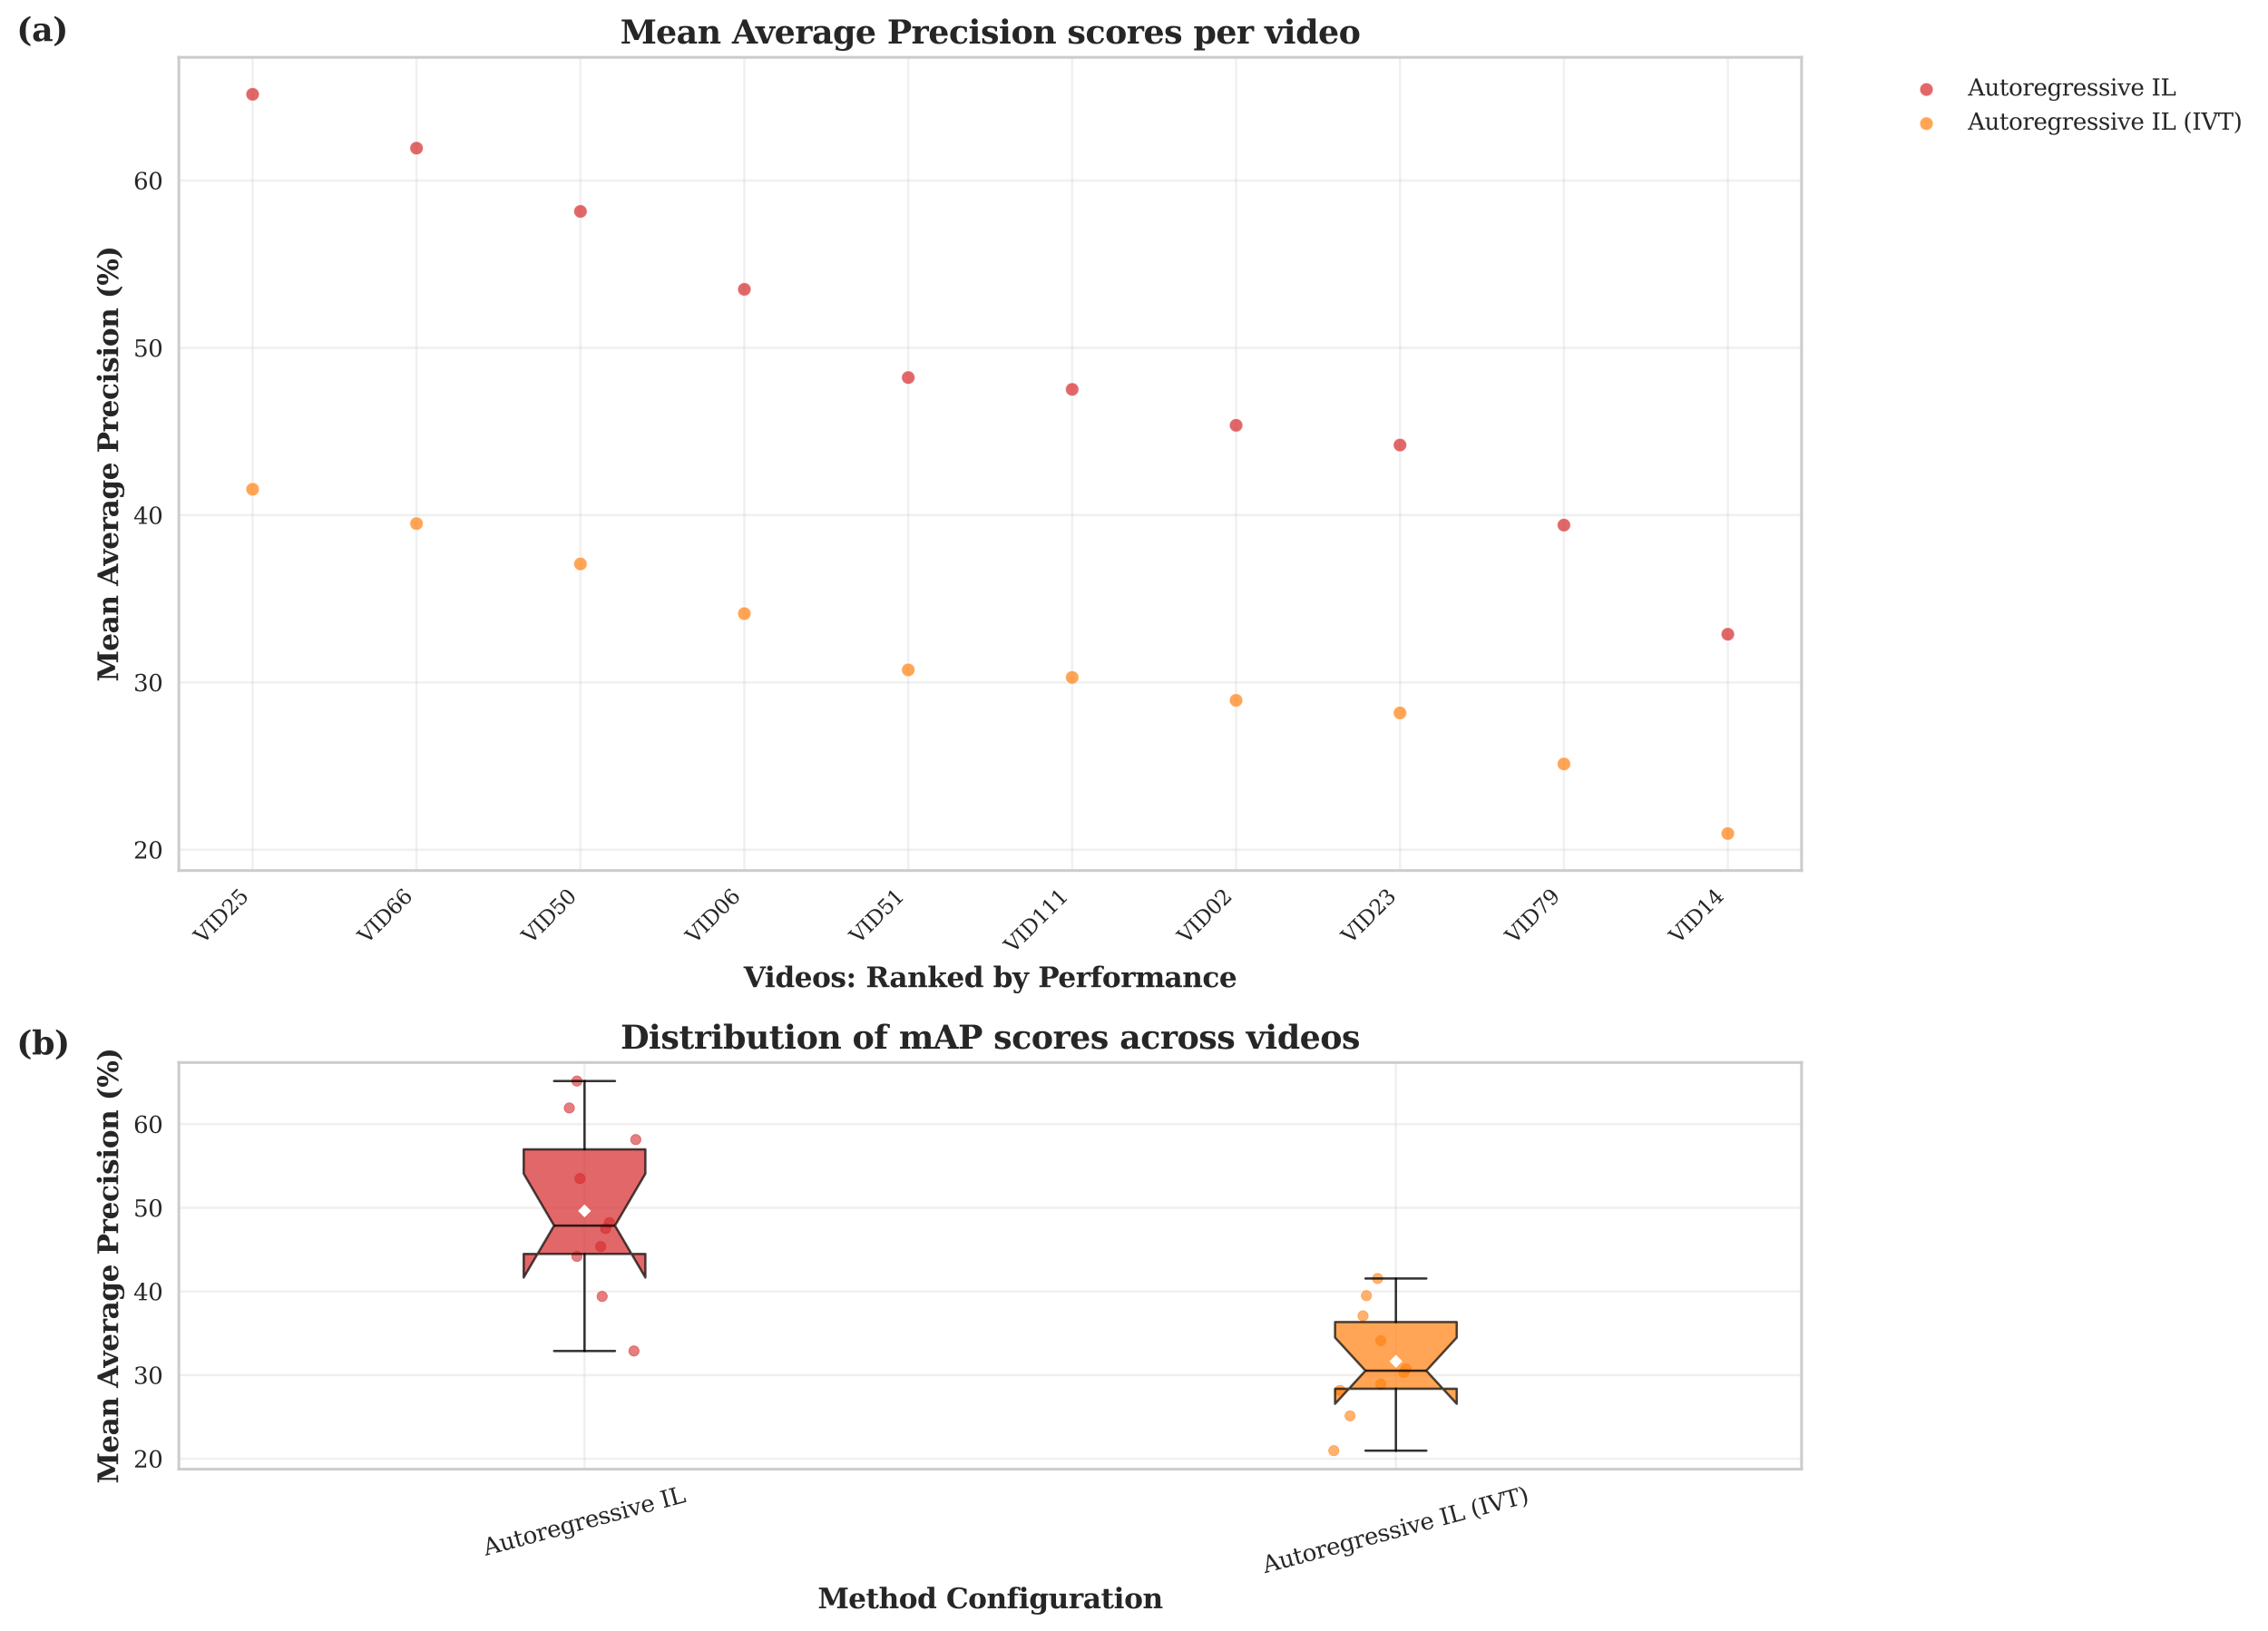<?xml version="1.0" encoding="utf-8" standalone="no"?>
<!DOCTYPE svg PUBLIC "-//W3C//DTD SVG 1.1//EN"
  "http://www.w3.org/Graphics/SVG/1.1/DTD/svg11.dtd">
<svg xmlns:xlink="http://www.w3.org/1999/xlink" width="984.973pt" height="708.394pt" viewBox="0 0 984.973 708.394" xmlns="http://www.w3.org/2000/svg" version="1.1">
 <defs>
  <style type="text/css">*{stroke-linejoin: round; stroke-linecap: butt}</style>
 </defs>
 <g id="figure_1">
  <g id="patch_1">
   <path d="M 0 708.394 
L 984.973 708.394 
L 984.973 0 
L 0 0 
z
" style="fill: #ffffff"/>
  </g>
  <g id="axes_1">
   <g id="patch_2">
    <path d="M 77.674 378.096 
L 782.414 378.096 
L 782.414 24.902 
L 77.674 24.902 
z
" style="fill: #ffffff"/>
   </g>
   <g id="matplotlib.axis_1">
    <g id="xtick_1">
     <g id="line2d_1">
      <path d="M 109.708 378.096 
L 109.708 24.902 
" clip-path="url(#p6dfb17c6ea)" style="fill: none; stroke: #cccccc; stroke-opacity: 0.3; stroke-linecap: round"/>
     </g>
     <g id="line2d_2"/>
     <g id="text_1">
      <!-- VID25 -->
      <g style="fill: #262626" transform="translate(88.074 410.241) rotate(-45) scale(0.09 -0.09)">
       <defs>
        <path id="DejaVuSerif-56" d="M 1119 4331 
L 2497 750 
L 3872 4331 
L 3347 4331 
L 3347 4666 
L 4716 4666 
L 4716 4331 
L 4263 4331 
L 2597 0 
L 2059 0 
L 403 4331 
L -63 4331 
L -63 4666 
L 1638 4666 
L 1638 4331 
L 1119 4331 
z
" transform="scale(0.016)"/>
        <path id="DejaVuSerif-49" d="M 1581 331 
L 2175 331 
L 2175 0 
L 353 0 
L 353 331 
L 947 331 
L 947 4331 
L 353 4331 
L 353 4666 
L 2175 4666 
L 2175 4331 
L 1581 4331 
L 1581 331 
z
" transform="scale(0.016)"/>
        <path id="DejaVuSerif-44" d="M 1581 331 
L 2163 331 
Q 3072 331 3558 850 
Q 4044 1369 4044 2338 
Q 4044 3306 3559 3818 
Q 3075 4331 2163 4331 
L 1581 4331 
L 1581 331 
z
M 353 0 
L 353 331 
L 947 331 
L 947 4331 
L 353 4331 
L 353 4666 
L 2209 4666 
Q 3416 4666 4089 4050 
Q 4763 3434 4763 2338 
Q 4763 1238 4088 619 
Q 3413 0 2209 0 
L 353 0 
z
" transform="scale(0.016)"/>
        <path id="DejaVuSerif-32" d="M 819 3553 
L 469 3553 
L 469 4384 
Q 803 4563 1142 4656 
Q 1481 4750 1806 4750 
Q 2534 4750 2956 4397 
Q 3378 4044 3378 3438 
Q 3378 2753 2422 1800 
Q 2347 1728 2309 1691 
L 1131 513 
L 3078 513 
L 3078 1088 
L 3444 1088 
L 3444 0 
L 434 0 
L 434 341 
L 1850 1753 
Q 2319 2222 2519 2614 
Q 2719 3006 2719 3438 
Q 2719 3909 2473 4175 
Q 2228 4441 1797 4441 
Q 1350 4441 1106 4219 
Q 863 3997 819 3553 
z
" transform="scale(0.016)"/>
        <path id="DejaVuSerif-35" d="M 3219 4666 
L 3219 4153 
L 1081 4153 
L 1081 2816 
Q 1244 2928 1461 2984 
Q 1678 3041 1947 3041 
Q 2703 3041 3140 2622 
Q 3578 2203 3578 1478 
Q 3578 738 3136 323 
Q 2694 -91 1894 -91 
Q 1572 -91 1234 -12 
Q 897 66 544 225 
L 544 1131 
L 897 1131 
Q 925 688 1179 453 
Q 1434 219 1894 219 
Q 2388 219 2653 544 
Q 2919 869 2919 1478 
Q 2919 2084 2655 2407 
Q 2391 2731 1894 2731 
Q 1613 2731 1398 2631 
Q 1184 2531 1019 2322 
L 750 2322 
L 750 4666 
L 3219 4666 
z
" transform="scale(0.016)"/>
       </defs>
       <use xlink:href="#DejaVuSerif-56"/>
       <use xlink:href="#DejaVuSerif-49" x="72.217"/>
       <use xlink:href="#DejaVuSerif-44" x="111.719"/>
       <use xlink:href="#DejaVuSerif-32" x="191.895"/>
       <use xlink:href="#DejaVuSerif-35" x="255.518"/>
      </g>
     </g>
    </g>
    <g id="xtick_2">
     <g id="line2d_3">
      <path d="M 180.893 378.096 
L 180.893 24.902 
" clip-path="url(#p6dfb17c6ea)" style="fill: none; stroke: #cccccc; stroke-opacity: 0.3; stroke-linecap: round"/>
     </g>
     <g id="line2d_4"/>
     <g id="text_2">
      <!-- VID66 -->
      <g style="fill: #262626" transform="translate(159.26 410.241) rotate(-45) scale(0.09 -0.09)">
       <defs>
        <path id="DejaVuSerif-36" d="M 2094 219 
Q 2534 219 2771 542 
Q 3009 866 3009 1472 
Q 3009 2078 2771 2401 
Q 2534 2725 2094 2725 
Q 1647 2725 1412 2412 
Q 1178 2100 1178 1509 
Q 1178 888 1415 553 
Q 1653 219 2094 219 
z
M 1075 2569 
Q 1288 2803 1556 2918 
Q 1825 3034 2163 3034 
Q 2859 3034 3264 2615 
Q 3669 2197 3669 1472 
Q 3669 763 3233 336 
Q 2797 -91 2069 -91 
Q 1278 -91 853 498 
Q 428 1088 428 2181 
Q 428 3406 931 4078 
Q 1434 4750 2350 4750 
Q 2597 4750 2869 4703 
Q 3141 4656 3425 4563 
L 3425 3794 
L 3072 3794 
Q 3034 4109 2831 4275 
Q 2628 4441 2284 4441 
Q 1678 4441 1381 3981 
Q 1084 3522 1075 2569 
z
" transform="scale(0.016)"/>
       </defs>
       <use xlink:href="#DejaVuSerif-56"/>
       <use xlink:href="#DejaVuSerif-49" x="72.217"/>
       <use xlink:href="#DejaVuSerif-44" x="111.719"/>
       <use xlink:href="#DejaVuSerif-36" x="191.895"/>
       <use xlink:href="#DejaVuSerif-36" x="255.518"/>
      </g>
     </g>
    </g>
    <g id="xtick_3">
     <g id="line2d_5">
      <path d="M 252.079 378.096 
L 252.079 24.902 
" clip-path="url(#p6dfb17c6ea)" style="fill: none; stroke: #cccccc; stroke-opacity: 0.3; stroke-linecap: round"/>
     </g>
     <g id="line2d_6"/>
     <g id="text_3">
      <!-- VID50 -->
      <g style="fill: #262626" transform="translate(230.446 410.241) rotate(-45) scale(0.09 -0.09)">
       <defs>
        <path id="DejaVuSerif-30" d="M 2034 219 
Q 2513 219 2750 744 
Q 2988 1269 2988 2328 
Q 2988 3391 2750 3916 
Q 2513 4441 2034 4441 
Q 1556 4441 1318 3916 
Q 1081 3391 1081 2328 
Q 1081 1269 1318 744 
Q 1556 219 2034 219 
z
M 2034 -91 
Q 1275 -91 848 546 
Q 422 1184 422 2328 
Q 422 3475 848 4112 
Q 1275 4750 2034 4750 
Q 2797 4750 3222 4112 
Q 3647 3475 3647 2328 
Q 3647 1184 3222 546 
Q 2797 -91 2034 -91 
z
" transform="scale(0.016)"/>
       </defs>
       <use xlink:href="#DejaVuSerif-56"/>
       <use xlink:href="#DejaVuSerif-49" x="72.217"/>
       <use xlink:href="#DejaVuSerif-44" x="111.719"/>
       <use xlink:href="#DejaVuSerif-35" x="191.895"/>
       <use xlink:href="#DejaVuSerif-30" x="255.518"/>
      </g>
     </g>
    </g>
    <g id="xtick_4">
     <g id="line2d_7">
      <path d="M 323.265 378.096 
L 323.265 24.902 
" clip-path="url(#p6dfb17c6ea)" style="fill: none; stroke: #cccccc; stroke-opacity: 0.3; stroke-linecap: round"/>
     </g>
     <g id="line2d_8"/>
     <g id="text_4">
      <!-- VID06 -->
      <g style="fill: #262626" transform="translate(301.632 410.241) rotate(-45) scale(0.09 -0.09)">
       <use xlink:href="#DejaVuSerif-56"/>
       <use xlink:href="#DejaVuSerif-49" x="72.217"/>
       <use xlink:href="#DejaVuSerif-44" x="111.719"/>
       <use xlink:href="#DejaVuSerif-30" x="191.895"/>
       <use xlink:href="#DejaVuSerif-36" x="255.518"/>
      </g>
     </g>
    </g>
    <g id="xtick_5">
     <g id="line2d_9">
      <path d="M 394.451 378.096 
L 394.451 24.902 
" clip-path="url(#p6dfb17c6ea)" style="fill: none; stroke: #cccccc; stroke-opacity: 0.3; stroke-linecap: round"/>
     </g>
     <g id="line2d_10"/>
     <g id="text_5">
      <!-- VID51 -->
      <g style="fill: #262626" transform="translate(372.818 410.241) rotate(-45) scale(0.09 -0.09)">
       <defs>
        <path id="DejaVuSerif-31" d="M 909 0 
L 909 331 
L 1722 331 
L 1722 4213 
L 781 3603 
L 781 4013 
L 1919 4750 
L 2350 4750 
L 2350 331 
L 3163 331 
L 3163 0 
L 909 0 
z
" transform="scale(0.016)"/>
       </defs>
       <use xlink:href="#DejaVuSerif-56"/>
       <use xlink:href="#DejaVuSerif-49" x="72.217"/>
       <use xlink:href="#DejaVuSerif-44" x="111.719"/>
       <use xlink:href="#DejaVuSerif-35" x="191.895"/>
       <use xlink:href="#DejaVuSerif-31" x="255.518"/>
      </g>
     </g>
    </g>
    <g id="xtick_6">
     <g id="line2d_11">
      <path d="M 465.637 378.096 
L 465.637 24.902 
" clip-path="url(#p6dfb17c6ea)" style="fill: none; stroke: #cccccc; stroke-opacity: 0.3; stroke-linecap: round"/>
     </g>
     <g id="line2d_12"/>
     <g id="text_6">
      <!-- VID111 -->
      <g style="fill: #262626" transform="translate(439.954 414.29) rotate(-45) scale(0.09 -0.09)">
       <use xlink:href="#DejaVuSerif-56"/>
       <use xlink:href="#DejaVuSerif-49" x="72.217"/>
       <use xlink:href="#DejaVuSerif-44" x="111.719"/>
       <use xlink:href="#DejaVuSerif-31" x="191.895"/>
       <use xlink:href="#DejaVuSerif-31" x="255.518"/>
       <use xlink:href="#DejaVuSerif-31" x="319.141"/>
      </g>
     </g>
    </g>
    <g id="xtick_7">
     <g id="line2d_13">
      <path d="M 536.823 378.096 
L 536.823 24.902 
" clip-path="url(#p6dfb17c6ea)" style="fill: none; stroke: #cccccc; stroke-opacity: 0.3; stroke-linecap: round"/>
     </g>
     <g id="line2d_14"/>
     <g id="text_7">
      <!-- VID02 -->
      <g style="fill: #262626" transform="translate(515.189 410.241) rotate(-45) scale(0.09 -0.09)">
       <use xlink:href="#DejaVuSerif-56"/>
       <use xlink:href="#DejaVuSerif-49" x="72.217"/>
       <use xlink:href="#DejaVuSerif-44" x="111.719"/>
       <use xlink:href="#DejaVuSerif-30" x="191.895"/>
       <use xlink:href="#DejaVuSerif-32" x="255.518"/>
      </g>
     </g>
    </g>
    <g id="xtick_8">
     <g id="line2d_15">
      <path d="M 608.009 378.096 
L 608.009 24.902 
" clip-path="url(#p6dfb17c6ea)" style="fill: none; stroke: #cccccc; stroke-opacity: 0.3; stroke-linecap: round"/>
     </g>
     <g id="line2d_16"/>
     <g id="text_8">
      <!-- VID23 -->
      <g style="fill: #262626" transform="translate(586.375 410.241) rotate(-45) scale(0.09 -0.09)">
       <defs>
        <path id="DejaVuSerif-33" d="M 622 4469 
Q 988 4606 1323 4678 
Q 1659 4750 1953 4750 
Q 2638 4750 3022 4454 
Q 3406 4159 3406 3634 
Q 3406 3213 3140 2930 
Q 2875 2647 2388 2547 
Q 2963 2466 3280 2130 
Q 3597 1794 3597 1259 
Q 3597 606 3158 257 
Q 2719 -91 1894 -91 
Q 1528 -91 1179 -12 
Q 831 66 488 225 
L 488 1131 
L 838 1131 
Q 869 681 1141 450 
Q 1413 219 1906 219 
Q 2384 219 2661 495 
Q 2938 772 2938 1253 
Q 2938 1803 2653 2086 
Q 2369 2369 1819 2369 
L 1522 2369 
L 1522 2688 
L 1678 2688 
Q 2225 2688 2498 2914 
Q 2772 3141 2772 3597 
Q 2772 4006 2547 4223 
Q 2322 4441 1900 4441 
Q 1478 4441 1245 4241 
Q 1013 4041 972 3647 
L 622 3647 
L 622 4469 
z
" transform="scale(0.016)"/>
       </defs>
       <use xlink:href="#DejaVuSerif-56"/>
       <use xlink:href="#DejaVuSerif-49" x="72.217"/>
       <use xlink:href="#DejaVuSerif-44" x="111.719"/>
       <use xlink:href="#DejaVuSerif-32" x="191.895"/>
       <use xlink:href="#DejaVuSerif-33" x="255.518"/>
      </g>
     </g>
    </g>
    <g id="xtick_9">
     <g id="line2d_17">
      <path d="M 679.195 378.096 
L 679.195 24.902 
" clip-path="url(#p6dfb17c6ea)" style="fill: none; stroke: #cccccc; stroke-opacity: 0.3; stroke-linecap: round"/>
     </g>
     <g id="line2d_18"/>
     <g id="text_9">
      <!-- VID79 -->
      <g style="fill: #262626" transform="translate(657.561 410.241) rotate(-45) scale(0.09 -0.09)">
       <defs>
        <path id="DejaVuSerif-37" d="M 3609 4347 
L 1784 0 
L 1319 0 
L 3059 4153 
L 903 4153 
L 903 3578 
L 538 3578 
L 538 4666 
L 3609 4666 
L 3609 4347 
z
" transform="scale(0.016)"/>
        <path id="DejaVuSerif-39" d="M 2994 2091 
Q 2784 1856 2512 1740 
Q 2241 1625 1900 1625 
Q 1206 1625 804 2044 
Q 403 2463 403 3188 
Q 403 3897 839 4323 
Q 1275 4750 2003 4750 
Q 2794 4750 3217 4161 
Q 3641 3572 3641 2478 
Q 3641 1253 3137 581 
Q 2634 -91 1722 -91 
Q 1475 -91 1203 -44 
Q 931 3 647 97 
L 647 872 
L 997 872 
Q 1038 556 1241 387 
Q 1444 219 1784 219 
Q 2391 219 2687 676 
Q 2984 1134 2994 2091 
z
M 1978 4441 
Q 1534 4441 1298 4117 
Q 1063 3794 1063 3188 
Q 1063 2581 1298 2256 
Q 1534 1931 1978 1931 
Q 2422 1931 2658 2245 
Q 2894 2559 2894 3150 
Q 2894 3772 2656 4106 
Q 2419 4441 1978 4441 
z
" transform="scale(0.016)"/>
       </defs>
       <use xlink:href="#DejaVuSerif-56"/>
       <use xlink:href="#DejaVuSerif-49" x="72.217"/>
       <use xlink:href="#DejaVuSerif-44" x="111.719"/>
       <use xlink:href="#DejaVuSerif-37" x="191.895"/>
       <use xlink:href="#DejaVuSerif-39" x="255.518"/>
      </g>
     </g>
    </g>
    <g id="xtick_10">
     <g id="line2d_19">
      <path d="M 750.38 378.096 
L 750.38 24.902 
" clip-path="url(#p6dfb17c6ea)" style="fill: none; stroke: #cccccc; stroke-opacity: 0.3; stroke-linecap: round"/>
     </g>
     <g id="line2d_20"/>
     <g id="text_10">
      <!-- VID14 -->
      <g style="fill: #262626" transform="translate(728.747 410.241) rotate(-45) scale(0.09 -0.09)">
       <defs>
        <path id="DejaVuSerif-34" d="M 2234 1581 
L 2234 4063 
L 641 1581 
L 2234 1581 
z
M 3609 0 
L 1484 0 
L 1484 331 
L 2234 331 
L 2234 1247 
L 197 1247 
L 197 1588 
L 2241 4750 
L 2859 4750 
L 2859 1581 
L 3750 1581 
L 3750 1247 
L 2859 1247 
L 2859 331 
L 3609 331 
L 3609 0 
z
" transform="scale(0.016)"/>
       </defs>
       <use xlink:href="#DejaVuSerif-56"/>
       <use xlink:href="#DejaVuSerif-49" x="72.217"/>
       <use xlink:href="#DejaVuSerif-44" x="111.719"/>
       <use xlink:href="#DejaVuSerif-31" x="191.895"/>
       <use xlink:href="#DejaVuSerif-34" x="255.518"/>
      </g>
     </g>
    </g>
    <g id="text_11">
     <!-- Videos: Ranked by Performance -->
     <g style="fill: #262626" transform="translate(322.969 428.732) scale(0.12 -0.12)">
      <defs>
       <path id="DejaVuSerif-Bold-56" d="M 5056 4666 
L 5056 4288 
L 4666 4288 
L 2906 0 
L 2163 0 
L 403 4288 
L -38 4288 
L -38 4666 
L 2150 4666 
L 2150 4288 
L 1697 4288 
L 2956 1197 
L 4225 4288 
L 3669 4288 
L 3669 4666 
L 5056 4666 
z
" transform="scale(0.016)"/>
       <path id="DejaVuSerif-Bold-69" d="M 588 4263 
Q 588 4516 763 4689 
Q 938 4863 1191 4863 
Q 1438 4863 1611 4689 
Q 1784 4516 1784 4263 
Q 1784 4016 1611 3842 
Q 1438 3669 1191 3669 
Q 938 3669 763 3841 
Q 588 4013 588 4263 
z
M 1797 378 
L 2272 378 
L 2272 0 
L 219 0 
L 219 378 
L 691 378 
L 691 2944 
L 219 2944 
L 219 3322 
L 1797 3322 
L 1797 378 
z
" transform="scale(0.016)"/>
       <path id="DejaVuSerif-Bold-64" d="M 2747 1497 
L 2747 1825 
Q 2747 2406 2597 2665 
Q 2447 2925 2119 2925 
Q 1775 2925 1636 2651 
Q 1497 2378 1497 1663 
Q 1497 947 1637 672 
Q 1778 397 2119 397 
Q 2447 397 2597 656 
Q 2747 916 2747 1497 
z
M 3853 378 
L 4325 378 
L 4325 0 
L 2747 0 
L 2747 422 
Q 2606 163 2367 36 
Q 2128 -91 1778 -91 
Q 1072 -91 667 378 
Q 263 847 263 1663 
Q 263 2481 667 2947 
Q 1072 3413 1778 3413 
Q 2128 3413 2367 3286 
Q 2606 3159 2747 2900 
L 2747 4488 
L 2272 4488 
L 2272 4863 
L 3853 4863 
L 3853 378 
z
" transform="scale(0.016)"/>
       <path id="DejaVuSerif-Bold-65" d="M 2566 1875 
Q 2566 2531 2444 2795 
Q 2322 3059 2028 3059 
Q 1744 3059 1620 2800 
Q 1497 2541 1497 1931 
L 1497 1875 
L 2566 1875 
z
M 3781 1503 
L 1497 1503 
L 1497 1478 
Q 1497 834 1690 548 
Q 1884 263 2316 263 
Q 2675 263 2897 453 
Q 3119 644 3181 1006 
L 3700 1006 
Q 3566 441 3166 175 
Q 2766 -91 2047 -91 
Q 1184 -91 723 364 
Q 263 819 263 1663 
Q 263 2488 734 2950 
Q 1206 3413 2047 3413 
Q 2872 3413 3312 2927 
Q 3753 2441 3781 1503 
z
" transform="scale(0.016)"/>
       <path id="DejaVuSerif-Bold-6f" d="M 2138 263 
Q 2488 263 2630 563 
Q 2772 863 2772 1663 
Q 2772 2463 2631 2761 
Q 2491 3059 2138 3059 
Q 1784 3059 1640 2757 
Q 1497 2456 1497 1663 
Q 1497 869 1640 566 
Q 1784 263 2138 263 
z
M 2138 -91 
Q 1259 -91 761 376 
Q 263 844 263 1663 
Q 263 2484 761 2948 
Q 1259 3413 2138 3413 
Q 3019 3413 3516 2948 
Q 4013 2484 4013 1663 
Q 4013 844 3514 376 
Q 3016 -91 2138 -91 
z
" transform="scale(0.016)"/>
       <path id="DejaVuSerif-Bold-73" d="M 300 97 
L 300 1025 
L 653 1025 
Q 697 653 931 458 
Q 1166 263 1569 263 
Q 1906 263 2086 380 
Q 2266 497 2266 716 
Q 2266 916 2152 1025 
Q 2038 1134 1709 1216 
L 1253 1331 
Q 738 1459 506 1698 
Q 275 1938 275 2344 
Q 275 2884 650 3148 
Q 1025 3413 1806 3413 
Q 2100 3413 2433 3364 
Q 2766 3316 3169 3213 
L 3169 2375 
L 2816 2375 
Q 2788 2716 2573 2887 
Q 2359 3059 1959 3059 
Q 1622 3059 1448 2951 
Q 1275 2844 1275 2638 
Q 1275 2469 1375 2372 
Q 1475 2275 1734 2209 
L 2188 2094 
Q 2841 1928 3091 1684 
Q 3341 1441 3341 1006 
Q 3341 444 2939 176 
Q 2538 -91 1691 -91 
Q 1381 -91 1034 -44 
Q 688 3 300 97 
z
" transform="scale(0.016)"/>
       <path id="DejaVuSerif-Bold-3a" d="M 588 2541 
Q 588 2788 761 2963 
Q 934 3138 1178 3138 
Q 1422 3138 1597 2961 
Q 1772 2784 1772 2541 
Q 1772 2297 1598 2125 
Q 1425 1953 1178 1953 
Q 931 1953 759 2125 
Q 588 2297 588 2541 
z
M 588 506 
Q 588 750 761 925 
Q 934 1100 1178 1100 
Q 1422 1100 1597 925 
Q 1772 750 1772 506 
Q 1772 259 1597 84 
Q 1422 -91 1178 -91 
Q 934 -91 761 84 
Q 588 259 588 506 
z
" transform="scale(0.016)"/>
       <path id="DejaVuSerif-Bold-20" transform="scale(0.016)"/>
       <path id="DejaVuSerif-Bold-52" d="M 3397 2278 
Q 3675 2238 3865 2094 
Q 4056 1950 4197 1678 
L 4878 378 
L 5356 378 
L 5356 0 
L 3822 0 
L 3078 1409 
Q 2863 1847 2711 1967 
Q 2559 2088 2291 2088 
L 2100 2088 
L 2100 378 
L 2700 378 
L 2700 0 
L 300 0 
L 300 378 
L 897 378 
L 897 4288 
L 300 4288 
L 300 4666 
L 2963 4666 
Q 3775 4666 4217 4339 
Q 4659 4013 4659 3413 
Q 4659 2925 4345 2642 
Q 4031 2359 3397 2278 
z
M 2100 2463 
L 2509 2463 
Q 2947 2463 3183 2700 
Q 3419 2938 3419 3378 
Q 3419 3819 3183 4053 
Q 2947 4288 2509 4288 
L 2100 4288 
L 2100 2463 
z
" transform="scale(0.016)"/>
       <path id="DejaVuSerif-Bold-61" d="M 3525 2041 
L 3525 378 
L 4000 378 
L 4000 0 
L 2419 0 
L 2419 422 
Q 2200 159 1931 34 
Q 1663 -91 1319 -91 
Q 809 -91 536 182 
Q 263 456 263 966 
Q 263 1525 655 1803 
Q 1047 2081 1838 2081 
L 2419 2081 
L 2419 2278 
Q 2419 2681 2228 2873 
Q 2038 3066 1638 3066 
Q 1306 3066 1126 2930 
Q 947 2794 872 2484 
L 519 2484 
L 519 3200 
Q 816 3306 1134 3359 
Q 1453 3413 1806 3413 
Q 2697 3413 3111 3081 
Q 3525 2750 3525 2041 
z
M 2419 1044 
L 2419 1709 
L 2003 1709 
Q 1694 1709 1528 1540 
Q 1363 1372 1363 1056 
Q 1363 741 1483 584 
Q 1603 428 1850 428 
Q 2106 428 2262 597 
Q 2419 766 2419 1044 
z
" transform="scale(0.016)"/>
       <path id="DejaVuSerif-Bold-6e" d="M 219 0 
L 219 378 
L 691 378 
L 691 2944 
L 219 2944 
L 219 3322 
L 1797 3322 
L 1797 2853 
Q 1997 3150 2253 3281 
Q 2509 3413 2900 3413 
Q 3459 3413 3745 3083 
Q 4031 2753 4031 2113 
L 4031 378 
L 4506 378 
L 4506 0 
L 2522 0 
L 2522 378 
L 2925 378 
L 2925 2144 
Q 2925 2566 2817 2730 
Q 2709 2894 2444 2894 
Q 2109 2894 1953 2648 
Q 1797 2403 1797 1869 
L 1797 378 
L 2203 378 
L 2203 0 
L 219 0 
z
" transform="scale(0.016)"/>
       <path id="DejaVuSerif-Bold-6b" d="M 2216 0 
L 219 0 
L 219 378 
L 691 378 
L 691 4488 
L 219 4488 
L 219 4863 
L 1797 4863 
L 1797 1741 
L 3138 2944 
L 2741 2944 
L 2741 3322 
L 4256 3322 
L 4256 2944 
L 3641 2944 
L 2784 2175 
L 4184 378 
L 4544 378 
L 4544 0 
L 2638 0 
L 2638 378 
L 3028 378 
L 2106 1563 
L 1797 1288 
L 1797 378 
L 2216 378 
L 2216 0 
z
" transform="scale(0.016)"/>
       <path id="DejaVuSerif-Bold-62" d="M 622 378 
L 622 4488 
L 147 4488 
L 147 4863 
L 1728 4863 
L 1728 2900 
Q 1869 3159 2106 3286 
Q 2344 3413 2694 3413 
Q 3403 3413 3811 2945 
Q 4219 2478 4219 1663 
Q 4219 847 3811 378 
Q 3403 -91 2694 -91 
Q 2344 -91 2106 36 
Q 1869 163 1728 422 
L 1728 0 
L 147 0 
L 147 378 
L 622 378 
z
M 1728 1497 
Q 1728 916 1876 656 
Q 2025 397 2356 397 
Q 2697 397 2836 672 
Q 2975 947 2975 1663 
Q 2975 2378 2836 2651 
Q 2697 2925 2356 2925 
Q 2025 2925 1876 2665 
Q 1728 2406 1728 1825 
L 1728 1497 
z
" transform="scale(0.016)"/>
       <path id="DejaVuSerif-Bold-79" d="M 1997 -750 
Q 1847 -1116 1634 -1269 
Q 1422 -1422 1063 -1422 
Q 909 -1422 721 -1387 
Q 534 -1353 313 -1288 
L 313 -594 
L 666 -597 
Q 675 -838 779 -953 
Q 884 -1069 1094 -1069 
Q 1297 -1069 1422 -958 
Q 1547 -847 1672 -538 
L 1722 -422 
L 275 2944 
L -84 2944 
L -84 3322 
L 1831 3322 
L 1831 2944 
L 1434 2944 
L 2278 978 
L 3066 2944 
L 2625 2944 
L 2625 3322 
L 3872 3322 
L 3872 2944 
L 3469 2944 
L 1997 -750 
z
" transform="scale(0.016)"/>
       <path id="DejaVuSerif-Bold-50" d="M 300 0 
L 300 378 
L 897 378 
L 897 4288 
L 300 4288 
L 300 4666 
L 2956 4666 
Q 3734 4666 4193 4295 
Q 4653 3925 4653 3303 
Q 4653 2678 4192 2304 
Q 3731 1931 2956 1931 
L 2100 1931 
L 2100 378 
L 2853 378 
L 2853 0 
L 300 0 
z
M 2100 2309 
L 2450 2309 
Q 2856 2309 3098 2579 
Q 3341 2850 3341 3303 
Q 3341 3753 3100 4020 
Q 2859 4288 2450 4288 
L 2100 4288 
L 2100 2309 
z
" transform="scale(0.016)"/>
       <path id="DejaVuSerif-Bold-72" d="M 3438 3359 
L 3438 2369 
L 3084 2369 
Q 3066 2634 2941 2764 
Q 2816 2894 2578 2894 
Q 2216 2894 2006 2575 
Q 1797 2256 1797 1691 
L 1797 378 
L 2400 378 
L 2400 0 
L 219 0 
L 219 378 
L 691 378 
L 691 2944 
L 184 2944 
L 184 3322 
L 1797 3322 
L 1797 2731 
Q 1959 3078 2226 3245 
Q 2494 3413 2881 3413 
Q 2978 3413 3117 3398 
Q 3256 3384 3438 3359 
z
" transform="scale(0.016)"/>
       <path id="DejaVuSerif-Bold-66" d="M 3097 4031 
L 2747 4031 
Q 2722 4275 2605 4394 
Q 2488 4513 2272 4513 
Q 2022 4513 1909 4333 
Q 1797 4153 1797 3750 
L 1797 3322 
L 2631 3322 
L 2631 2944 
L 1797 2944 
L 1797 378 
L 2438 378 
L 2438 0 
L 219 0 
L 219 378 
L 691 378 
L 691 2944 
L 197 2944 
L 197 3322 
L 691 3322 
L 691 3738 
Q 691 4291 1044 4577 
Q 1397 4863 2081 4863 
Q 2347 4863 2600 4833 
Q 2853 4803 3097 4744 
L 3097 4031 
z
" transform="scale(0.016)"/>
       <path id="DejaVuSerif-Bold-6d" d="M 3884 2778 
Q 4116 3109 4384 3261 
Q 4653 3413 5013 3413 
Q 5584 3413 5867 3089 
Q 6150 2766 6150 2113 
L 6150 378 
L 6625 378 
L 6625 0 
L 4647 0 
L 4647 378 
L 5044 378 
L 5044 1947 
Q 5044 2569 4948 2731 
Q 4853 2894 4594 2894 
Q 4300 2894 4137 2667 
Q 3975 2441 3975 2022 
L 3975 378 
L 4372 378 
L 4372 0 
L 2472 0 
L 2472 378 
L 2869 378 
L 2869 1947 
Q 2869 2569 2772 2731 
Q 2675 2894 2419 2894 
Q 2122 2894 1959 2667 
Q 1797 2441 1797 2022 
L 1797 378 
L 2194 378 
L 2194 0 
L 219 0 
L 219 378 
L 691 378 
L 691 2944 
L 219 2944 
L 219 3322 
L 1797 3322 
L 1797 2853 
Q 1991 3144 2241 3278 
Q 2491 3413 2834 3413 
Q 3241 3413 3494 3258 
Q 3747 3103 3884 2778 
z
" transform="scale(0.016)"/>
       <path id="DejaVuSerif-Bold-63" d="M 3609 1038 
Q 3491 469 3123 189 
Q 2756 -91 2125 -91 
Q 1238 -91 750 368 
Q 263 828 263 1663 
Q 263 2488 744 2950 
Q 1225 3413 2081 3413 
Q 2428 3413 2781 3347 
Q 3134 3281 3500 3150 
L 3500 2228 
L 3150 2228 
Q 3100 2650 2903 2854 
Q 2706 3059 2350 3059 
Q 1888 3059 1692 2746 
Q 1497 2434 1497 1663 
Q 1497 909 1687 586 
Q 1878 263 2309 263 
Q 2644 263 2845 463 
Q 3047 663 3091 1038 
L 3609 1038 
z
" transform="scale(0.016)"/>
      </defs>
      <use xlink:href="#DejaVuSerif-Bold-56"/>
      <use xlink:href="#DejaVuSerif-Bold-69" x="75.838"/>
      <use xlink:href="#DejaVuSerif-Bold-64" x="113.826"/>
      <use xlink:href="#DejaVuSerif-Bold-65" x="183.748"/>
      <use xlink:href="#DejaVuSerif-Bold-6f" x="247.371"/>
      <use xlink:href="#DejaVuSerif-Bold-73" x="314.07"/>
      <use xlink:href="#DejaVuSerif-Bold-3a" x="370.369"/>
      <use xlink:href="#DejaVuSerif-Bold-20" x="407.283"/>
      <use xlink:href="#DejaVuSerif-Bold-52" x="442.098"/>
      <use xlink:href="#DejaVuSerif-Bold-61" x="527.453"/>
      <use xlink:href="#DejaVuSerif-Bold-6e" x="592.248"/>
      <use xlink:href="#DejaVuSerif-Bold-6b" x="664.953"/>
      <use xlink:href="#DejaVuSerif-Bold-65" x="734.24"/>
      <use xlink:href="#DejaVuSerif-Bold-64" x="797.863"/>
      <use xlink:href="#DejaVuSerif-Bold-20" x="867.785"/>
      <use xlink:href="#DejaVuSerif-Bold-62" x="902.6"/>
      <use xlink:href="#DejaVuSerif-Bold-79" x="972.521"/>
      <use xlink:href="#DejaVuSerif-Bold-20" x="1030.627"/>
      <use xlink:href="#DejaVuSerif-Bold-50" x="1065.441"/>
      <use xlink:href="#DejaVuSerif-Bold-65" x="1138.012"/>
      <use xlink:href="#DejaVuSerif-Bold-72" x="1201.635"/>
      <use xlink:href="#DejaVuSerif-Bold-66" x="1254.32"/>
      <use xlink:href="#DejaVuSerif-Bold-6f" x="1297.338"/>
      <use xlink:href="#DejaVuSerif-Bold-72" x="1364.037"/>
      <use xlink:href="#DejaVuSerif-Bold-6d" x="1416.723"/>
      <use xlink:href="#DejaVuSerif-Bold-61" x="1522.533"/>
      <use xlink:href="#DejaVuSerif-Bold-6e" x="1587.328"/>
      <use xlink:href="#DejaVuSerif-Bold-63" x="1660.033"/>
      <use xlink:href="#DejaVuSerif-Bold-65" x="1720.922"/>
     </g>
    </g>
   </g>
   <g id="matplotlib.axis_2">
    <g id="ytick_1">
     <g id="line2d_21">
      <path d="M 77.674 369.073 
L 782.414 369.073 
" clip-path="url(#p6dfb17c6ea)" style="fill: none; stroke: #cccccc; stroke-opacity: 0.3; stroke-linecap: round"/>
     </g>
     <g id="line2d_22"/>
     <g id="text_12">
      <!-- 20 -->
      <g style="fill: #262626" transform="translate(57.949 372.872) scale(0.1 -0.1)">
       <use xlink:href="#DejaVuSerif-32"/>
       <use xlink:href="#DejaVuSerif-30" x="63.623"/>
      </g>
     </g>
    </g>
    <g id="ytick_2">
     <g id="line2d_23">
      <path d="M 77.674 296.409 
L 782.414 296.409 
" clip-path="url(#p6dfb17c6ea)" style="fill: none; stroke: #cccccc; stroke-opacity: 0.3; stroke-linecap: round"/>
     </g>
     <g id="line2d_24"/>
     <g id="text_13">
      <!-- 30 -->
      <g style="fill: #262626" transform="translate(57.949 300.208) scale(0.1 -0.1)">
       <use xlink:href="#DejaVuSerif-33"/>
       <use xlink:href="#DejaVuSerif-30" x="63.623"/>
      </g>
     </g>
    </g>
    <g id="ytick_3">
     <g id="line2d_25">
      <path d="M 77.674 223.745 
L 782.414 223.745 
" clip-path="url(#p6dfb17c6ea)" style="fill: none; stroke: #cccccc; stroke-opacity: 0.3; stroke-linecap: round"/>
     </g>
     <g id="line2d_26"/>
     <g id="text_14">
      <!-- 40 -->
      <g style="fill: #262626" transform="translate(57.949 227.545) scale(0.1 -0.1)">
       <use xlink:href="#DejaVuSerif-34"/>
       <use xlink:href="#DejaVuSerif-30" x="63.623"/>
      </g>
     </g>
    </g>
    <g id="ytick_4">
     <g id="line2d_27">
      <path d="M 77.674 151.082 
L 782.414 151.082 
" clip-path="url(#p6dfb17c6ea)" style="fill: none; stroke: #cccccc; stroke-opacity: 0.3; stroke-linecap: round"/>
     </g>
     <g id="line2d_28"/>
     <g id="text_15">
      <!-- 50 -->
      <g style="fill: #262626" transform="translate(57.949 154.881) scale(0.1 -0.1)">
       <use xlink:href="#DejaVuSerif-35"/>
       <use xlink:href="#DejaVuSerif-30" x="63.623"/>
      </g>
     </g>
    </g>
    <g id="ytick_5">
     <g id="line2d_29">
      <path d="M 77.674 78.418 
L 782.414 78.418 
" clip-path="url(#p6dfb17c6ea)" style="fill: none; stroke: #cccccc; stroke-opacity: 0.3; stroke-linecap: round"/>
     </g>
     <g id="line2d_30"/>
     <g id="text_16">
      <!-- 60 -->
      <g style="fill: #262626" transform="translate(57.949 82.217) scale(0.1 -0.1)">
       <use xlink:href="#DejaVuSerif-36"/>
       <use xlink:href="#DejaVuSerif-30" x="63.623"/>
      </g>
     </g>
    </g>
    <g id="text_17">
     <!-- Mean Average Precision (%) -->
     <g style="fill: #262626" transform="translate(51.283 296.078) rotate(-90) scale(0.12 -0.12)">
      <defs>
       <path id="DejaVuSerif-Bold-4d" d="M 269 0 
L 269 378 
L 863 378 
L 863 4288 
L 269 4288 
L 269 4666 
L 2194 4666 
L 3525 1672 
L 4863 4666 
L 6784 4666 
L 6784 4288 
L 6188 4288 
L 6188 378 
L 6784 378 
L 6784 0 
L 4384 0 
L 4384 378 
L 4978 378 
L 4978 3938 
L 3531 684 
L 2741 684 
L 1300 3938 
L 1300 378 
L 1894 378 
L 1894 0 
L 269 0 
z
" transform="scale(0.016)"/>
       <path id="DejaVuSerif-Bold-41" d="M -50 0 
L -50 378 
L 331 378 
L 2088 4666 
L 2834 4666 
L 4594 378 
L 5038 378 
L 5038 0 
L 2853 0 
L 2853 378 
L 3309 378 
L 2925 1331 
L 1172 1331 
L 781 378 
L 1338 378 
L 1338 0 
L -50 0 
z
M 1325 1709 
L 2772 1709 
L 2053 3494 
L 1325 1709 
z
" transform="scale(0.016)"/>
       <path id="DejaVuSerif-Bold-76" d="M 1428 0 
L 250 2944 
L -116 2944 
L -116 3322 
L 1791 3322 
L 1791 2944 
L 1388 2944 
L 2228 844 
L 3066 2944 
L 2631 2944 
L 2631 3322 
L 3878 3322 
L 3878 2944 
L 3494 2944 
L 2316 0 
L 1428 0 
z
" transform="scale(0.016)"/>
       <path id="DejaVuSerif-Bold-67" d="M 3853 2944 
L 3853 44 
Q 3853 -656 3354 -1039 
Q 2856 -1422 1947 -1422 
Q 1616 -1422 1275 -1370 
Q 934 -1319 575 -1216 
L 575 -422 
L 928 -422 
Q 975 -750 1192 -909 
Q 1409 -1069 1813 -1069 
Q 2325 -1069 2536 -823 
Q 2747 -578 2747 44 
L 2747 422 
Q 2606 163 2367 36 
Q 2128 -91 1778 -91 
Q 1072 -91 667 378 
Q 263 847 263 1663 
Q 263 2481 667 2947 
Q 1072 3413 1778 3413 
Q 2128 3413 2367 3286 
Q 2606 3159 2747 2900 
L 2747 3322 
L 4325 3322 
L 4325 2944 
L 3853 2944 
z
M 2747 1825 
Q 2747 2406 2597 2665 
Q 2447 2925 2119 2925 
Q 1775 2925 1636 2651 
Q 1497 2378 1497 1663 
Q 1497 947 1637 672 
Q 1778 397 2119 397 
Q 2447 397 2597 656 
Q 2747 916 2747 1497 
L 2747 1825 
z
" transform="scale(0.016)"/>
       <path id="DejaVuSerif-Bold-28" d="M 2694 -997 
Q 1641 -606 1122 122 
Q 603 850 603 1931 
Q 603 3013 1115 3731 
Q 1628 4450 2694 4863 
L 2694 4488 
Q 2200 4188 1983 3598 
Q 1766 3009 1766 1931 
Q 1766 856 1983 267 
Q 2200 -322 2694 -622 
L 2694 -997 
z
" transform="scale(0.016)"/>
       <path id="DejaVuSerif-Bold-25" d="M 1381 4434 
Q 1181 4434 1093 4217 
Q 1006 4000 1006 3481 
Q 1006 2959 1093 2740 
Q 1181 2522 1381 2522 
Q 1584 2522 1671 2740 
Q 1759 2959 1759 3481 
Q 1759 4000 1671 4217 
Q 1584 4434 1381 4434 
z
M 1381 4750 
Q 1978 4750 2295 4423 
Q 2613 4097 2613 3481 
Q 2613 2866 2295 2537 
Q 1978 2209 1381 2209 
Q 788 2209 470 2537 
Q 153 2866 153 3481 
Q 153 4097 470 4423 
Q 788 4750 1381 4750 
z
M 4231 4750 
L 4769 4750 
L 1850 -91 
L 1313 -91 
L 4231 4750 
z
M 4697 2450 
Q 5294 2450 5609 2123 
Q 5925 1797 5925 1184 
Q 5925 569 5609 239 
Q 5294 -91 4697 -91 
Q 4103 -91 3786 239 
Q 3469 569 3469 1184 
Q 3469 1797 3786 2123 
Q 4103 2450 4697 2450 
z
M 4697 2138 
Q 4494 2138 4406 1920 
Q 4319 1703 4319 1184 
Q 4319 663 4408 444 
Q 4497 225 4697 225 
Q 4900 225 4987 444 
Q 5075 663 5075 1184 
Q 5075 1703 4987 1920 
Q 4900 2138 4697 2138 
z
" transform="scale(0.016)"/>
       <path id="DejaVuSerif-Bold-29" d="M 325 -997 
L 325 -622 
Q 819 -322 1036 267 
Q 1253 856 1253 1931 
Q 1253 3009 1036 3598 
Q 819 4188 325 4488 
L 325 4863 
Q 1391 4450 1905 3731 
Q 2419 3013 2419 1931 
Q 2419 850 1898 122 
Q 1378 -606 325 -997 
z
" transform="scale(0.016)"/>
      </defs>
      <use xlink:href="#DejaVuSerif-Bold-4d"/>
      <use xlink:href="#DejaVuSerif-Bold-65" x="110.693"/>
      <use xlink:href="#DejaVuSerif-Bold-61" x="174.316"/>
      <use xlink:href="#DejaVuSerif-Bold-6e" x="239.111"/>
      <use xlink:href="#DejaVuSerif-Bold-20" x="311.816"/>
      <use xlink:href="#DejaVuSerif-Bold-41" x="346.631"/>
      <use xlink:href="#DejaVuSerif-Bold-76" x="420.219"/>
      <use xlink:href="#DejaVuSerif-Bold-65" x="478.324"/>
      <use xlink:href="#DejaVuSerif-Bold-72" x="541.947"/>
      <use xlink:href="#DejaVuSerif-Bold-61" x="594.633"/>
      <use xlink:href="#DejaVuSerif-Bold-67" x="659.428"/>
      <use xlink:href="#DejaVuSerif-Bold-65" x="729.35"/>
      <use xlink:href="#DejaVuSerif-Bold-20" x="792.973"/>
      <use xlink:href="#DejaVuSerif-Bold-50" x="827.787"/>
      <use xlink:href="#DejaVuSerif-Bold-72" x="902.982"/>
      <use xlink:href="#DejaVuSerif-Bold-65" x="955.668"/>
      <use xlink:href="#DejaVuSerif-Bold-63" x="1019.291"/>
      <use xlink:href="#DejaVuSerif-Bold-69" x="1080.18"/>
      <use xlink:href="#DejaVuSerif-Bold-73" x="1118.168"/>
      <use xlink:href="#DejaVuSerif-Bold-69" x="1174.467"/>
      <use xlink:href="#DejaVuSerif-Bold-6f" x="1212.455"/>
      <use xlink:href="#DejaVuSerif-Bold-6e" x="1279.154"/>
      <use xlink:href="#DejaVuSerif-Bold-20" x="1351.859"/>
      <use xlink:href="#DejaVuSerif-Bold-28" x="1386.674"/>
      <use xlink:href="#DejaVuSerif-Bold-25" x="1433.988"/>
      <use xlink:href="#DejaVuSerif-Bold-29" x="1529.008"/>
     </g>
    </g>
   </g>
   <g id="PathCollection_1">
    <defs>
     <path id="macbe03aa15" d="M 0 2.958 
C 0.784 2.958 1.537 2.646 2.092 2.092 
C 2.646 1.537 2.958 0.784 2.958 0 
C 2.958 -0.784 2.646 -1.537 2.092 -2.092 
C 1.537 -2.646 0.784 -2.958 0 -2.958 
C -0.784 -2.958 -1.537 -2.646 -2.092 -2.092 
C -2.646 -1.537 -2.958 -0.784 -2.958 0 
C -2.958 0.784 -2.646 1.537 -2.092 2.092 
C -1.537 2.646 -0.784 2.958 0 2.958 
z
" style="stroke: #ffffff; stroke-opacity: 0.7; stroke-width: 0.5"/>
    </defs>
    <g clip-path="url(#p6dfb17c6ea)">
     <use xlink:href="#macbe03aa15" x="109.708" y="40.956" style="fill: #d62728; fill-opacity: 0.7; stroke: #ffffff; stroke-opacity: 0.7; stroke-width: 0.5"/>
     <use xlink:href="#macbe03aa15" x="180.893" y="64.346" style="fill: #d62728; fill-opacity: 0.7; stroke: #ffffff; stroke-opacity: 0.7; stroke-width: 0.5"/>
     <use xlink:href="#macbe03aa15" x="252.079" y="91.824" style="fill: #d62728; fill-opacity: 0.7; stroke: #ffffff; stroke-opacity: 0.7; stroke-width: 0.5"/>
     <use xlink:href="#macbe03aa15" x="323.265" y="125.665" style="fill: #d62728; fill-opacity: 0.7; stroke: #ffffff; stroke-opacity: 0.7; stroke-width: 0.5"/>
     <use xlink:href="#macbe03aa15" x="394.451" y="163.982" style="fill: #d62728; fill-opacity: 0.7; stroke: #ffffff; stroke-opacity: 0.7; stroke-width: 0.5"/>
     <use xlink:href="#macbe03aa15" x="465.637" y="169.126" style="fill: #d62728; fill-opacity: 0.7; stroke: #ffffff; stroke-opacity: 0.7; stroke-width: 0.5"/>
     <use xlink:href="#macbe03aa15" x="536.823" y="184.728" style="fill: #d62728; fill-opacity: 0.7; stroke: #ffffff; stroke-opacity: 0.7; stroke-width: 0.5"/>
     <use xlink:href="#macbe03aa15" x="608.009" y="193.297" style="fill: #d62728; fill-opacity: 0.7; stroke: #ffffff; stroke-opacity: 0.7; stroke-width: 0.5"/>
     <use xlink:href="#macbe03aa15" x="679.195" y="228.068" style="fill: #d62728; fill-opacity: 0.7; stroke: #ffffff; stroke-opacity: 0.7; stroke-width: 0.5"/>
     <use xlink:href="#macbe03aa15" x="750.38" y="275.466" style="fill: #d62728; fill-opacity: 0.7; stroke: #ffffff; stroke-opacity: 0.7; stroke-width: 0.5"/>
    </g>
   </g>
   <g id="PathCollection_2">
    <defs>
     <path id="m39e251241f" d="M 0 2.958 
C 0.784 2.958 1.537 2.646 2.092 2.092 
C 2.646 1.537 2.958 0.784 2.958 0 
C 2.958 -0.784 2.646 -1.537 2.092 -2.092 
C 1.537 -2.646 0.784 -2.958 0 -2.958 
C -0.784 -2.958 -1.537 -2.646 -2.092 -2.092 
C -2.646 -1.537 -2.958 -0.784 -2.958 0 
C -2.958 0.784 -2.646 1.537 -2.092 2.092 
C -1.537 2.646 -0.784 2.958 0 2.958 
z
" style="stroke: #ffffff; stroke-opacity: 0.7; stroke-width: 0.5"/>
    </defs>
    <g clip-path="url(#p6dfb17c6ea)">
     <use xlink:href="#m39e251241f" x="109.708" y="212.503" style="fill: #ff7f0e; fill-opacity: 0.7; stroke: #ffffff; stroke-opacity: 0.7; stroke-width: 0.5"/>
     <use xlink:href="#m39e251241f" x="180.893" y="227.418" style="fill: #ff7f0e; fill-opacity: 0.7; stroke: #ffffff; stroke-opacity: 0.7; stroke-width: 0.5"/>
     <use xlink:href="#m39e251241f" x="252.079" y="244.94" style="fill: #ff7f0e; fill-opacity: 0.7; stroke: #ffffff; stroke-opacity: 0.7; stroke-width: 0.5"/>
     <use xlink:href="#m39e251241f" x="323.265" y="266.519" style="fill: #ff7f0e; fill-opacity: 0.7; stroke: #ffffff; stroke-opacity: 0.7; stroke-width: 0.5"/>
     <use xlink:href="#m39e251241f" x="394.451" y="290.953" style="fill: #ff7f0e; fill-opacity: 0.7; stroke: #ffffff; stroke-opacity: 0.7; stroke-width: 0.5"/>
     <use xlink:href="#m39e251241f" x="465.637" y="294.232" style="fill: #ff7f0e; fill-opacity: 0.7; stroke: #ffffff; stroke-opacity: 0.7; stroke-width: 0.5"/>
     <use xlink:href="#m39e251241f" x="536.823" y="304.181" style="fill: #ff7f0e; fill-opacity: 0.7; stroke: #ffffff; stroke-opacity: 0.7; stroke-width: 0.5"/>
     <use xlink:href="#m39e251241f" x="608.009" y="309.645" style="fill: #ff7f0e; fill-opacity: 0.7; stroke: #ffffff; stroke-opacity: 0.7; stroke-width: 0.5"/>
     <use xlink:href="#m39e251241f" x="679.195" y="331.817" style="fill: #ff7f0e; fill-opacity: 0.7; stroke: #ffffff; stroke-opacity: 0.7; stroke-width: 0.5"/>
     <use xlink:href="#m39e251241f" x="750.38" y="362.042" style="fill: #ff7f0e; fill-opacity: 0.7; stroke: #ffffff; stroke-opacity: 0.7; stroke-width: 0.5"/>
    </g>
   </g>
   <g id="patch_3">
    <path d="M 77.674 378.096 
L 77.674 24.902 
" style="fill: none; stroke: #cccccc; stroke-width: 1.2; stroke-linejoin: miter; stroke-linecap: square"/>
   </g>
   <g id="patch_4">
    <path d="M 782.414 378.096 
L 782.414 24.902 
" style="fill: none; stroke: #cccccc; stroke-width: 1.2; stroke-linejoin: miter; stroke-linecap: square"/>
   </g>
   <g id="patch_5">
    <path d="M 77.674 378.096 
L 782.414 378.096 
" style="fill: none; stroke: #cccccc; stroke-width: 1.2; stroke-linejoin: miter; stroke-linecap: square"/>
   </g>
   <g id="patch_6">
    <path d="M 77.674 24.902 
L 782.414 24.902 
" style="fill: none; stroke: #cccccc; stroke-width: 1.2; stroke-linejoin: miter; stroke-linecap: square"/>
   </g>
   <g id="text_18">
    <!-- (a) -->
    <g style="fill: #262626" transform="translate(7.2 17.838) scale(0.14 -0.14)">
     <use xlink:href="#DejaVuSerif-Bold-28"/>
     <use xlink:href="#DejaVuSerif-Bold-61" x="47.314"/>
     <use xlink:href="#DejaVuSerif-Bold-29" x="112.109"/>
    </g>
   </g>
   <g id="text_19">
    <!-- Mean Average Precision scores per video -->
    <g style="fill: #262626" transform="translate(269.367 18.902) scale(0.14 -0.14)">
     <defs>
      <path id="DejaVuSerif-Bold-70" d="M 1728 1825 
L 1728 1497 
Q 1728 916 1876 656 
Q 2025 397 2356 397 
Q 2697 397 2836 672 
Q 2975 947 2975 1663 
Q 2975 2378 2836 2651 
Q 2697 2925 2356 2925 
Q 2025 2925 1876 2665 
Q 1728 2406 1728 1825 
z
M 622 2944 
L 147 2944 
L 147 3322 
L 1728 3322 
L 1728 2900 
Q 1869 3159 2106 3286 
Q 2344 3413 2694 3413 
Q 3403 3413 3811 2945 
Q 4219 2478 4219 1663 
Q 4219 847 3811 378 
Q 3403 -91 2694 -91 
Q 2344 -91 2106 36 
Q 1869 163 1728 422 
L 1728 -953 
L 2241 -953 
L 2241 -1331 
L 147 -1331 
L 147 -953 
L 622 -953 
L 622 2944 
z
" transform="scale(0.016)"/>
     </defs>
     <use xlink:href="#DejaVuSerif-Bold-4d"/>
     <use xlink:href="#DejaVuSerif-Bold-65" x="110.693"/>
     <use xlink:href="#DejaVuSerif-Bold-61" x="174.316"/>
     <use xlink:href="#DejaVuSerif-Bold-6e" x="239.111"/>
     <use xlink:href="#DejaVuSerif-Bold-20" x="311.816"/>
     <use xlink:href="#DejaVuSerif-Bold-41" x="346.631"/>
     <use xlink:href="#DejaVuSerif-Bold-76" x="420.219"/>
     <use xlink:href="#DejaVuSerif-Bold-65" x="478.324"/>
     <use xlink:href="#DejaVuSerif-Bold-72" x="541.947"/>
     <use xlink:href="#DejaVuSerif-Bold-61" x="594.633"/>
     <use xlink:href="#DejaVuSerif-Bold-67" x="659.428"/>
     <use xlink:href="#DejaVuSerif-Bold-65" x="729.35"/>
     <use xlink:href="#DejaVuSerif-Bold-20" x="792.973"/>
     <use xlink:href="#DejaVuSerif-Bold-50" x="827.787"/>
     <use xlink:href="#DejaVuSerif-Bold-72" x="902.982"/>
     <use xlink:href="#DejaVuSerif-Bold-65" x="955.668"/>
     <use xlink:href="#DejaVuSerif-Bold-63" x="1019.291"/>
     <use xlink:href="#DejaVuSerif-Bold-69" x="1080.18"/>
     <use xlink:href="#DejaVuSerif-Bold-73" x="1118.168"/>
     <use xlink:href="#DejaVuSerif-Bold-69" x="1174.467"/>
     <use xlink:href="#DejaVuSerif-Bold-6f" x="1212.455"/>
     <use xlink:href="#DejaVuSerif-Bold-6e" x="1279.154"/>
     <use xlink:href="#DejaVuSerif-Bold-20" x="1351.859"/>
     <use xlink:href="#DejaVuSerif-Bold-73" x="1386.674"/>
     <use xlink:href="#DejaVuSerif-Bold-63" x="1442.973"/>
     <use xlink:href="#DejaVuSerif-Bold-6f" x="1503.861"/>
     <use xlink:href="#DejaVuSerif-Bold-72" x="1570.561"/>
     <use xlink:href="#DejaVuSerif-Bold-65" x="1623.246"/>
     <use xlink:href="#DejaVuSerif-Bold-73" x="1686.869"/>
     <use xlink:href="#DejaVuSerif-Bold-20" x="1743.168"/>
     <use xlink:href="#DejaVuSerif-Bold-70" x="1777.982"/>
     <use xlink:href="#DejaVuSerif-Bold-65" x="1847.904"/>
     <use xlink:href="#DejaVuSerif-Bold-72" x="1911.527"/>
     <use xlink:href="#DejaVuSerif-Bold-20" x="1964.213"/>
     <use xlink:href="#DejaVuSerif-Bold-76" x="1999.027"/>
     <use xlink:href="#DejaVuSerif-Bold-69" x="2057.133"/>
     <use xlink:href="#DejaVuSerif-Bold-64" x="2095.121"/>
     <use xlink:href="#DejaVuSerif-Bold-65" x="2165.043"/>
     <use xlink:href="#DejaVuSerif-Bold-6f" x="2228.666"/>
    </g>
   </g>
   <g id="legend_1">
    <g id="PathCollection_3">
     <g>
      <use xlink:href="#macbe03aa15" x="836.651" y="38.875" style="fill: #d62728; fill-opacity: 0.7; stroke: #ffffff; stroke-opacity: 0.7; stroke-width: 0.5"/>
     </g>
    </g>
    <g id="text_20">
     <!-- Autoregressive IL -->
     <g style="fill: #262626" transform="translate(854.651 41.5) scale(0.1 -0.1)">
      <defs>
       <path id="DejaVuSerif-41" d="M 1281 1691 
L 2994 1691 
L 2138 3909 
L 1281 1691 
z
M -38 0 
L -38 331 
L 372 331 
L 2034 4666 
L 2559 4666 
L 4225 331 
L 4684 331 
L 4684 0 
L 2988 0 
L 2988 331 
L 3506 331 
L 3116 1356 
L 1153 1356 
L 763 331 
L 1275 331 
L 1275 0 
L -38 0 
z
" transform="scale(0.016)"/>
       <path id="DejaVuSerif-75" d="M 2266 3322 
L 3341 3322 
L 3341 331 
L 3884 331 
L 3884 0 
L 2766 0 
L 2766 588 
Q 2606 256 2353 82 
Q 2100 -91 1766 -91 
Q 1213 -91 952 223 
Q 691 538 691 1209 
L 691 2988 
L 172 2988 
L 172 3322 
L 1269 3322 
L 1269 1388 
Q 1269 781 1417 556 
Q 1566 331 1947 331 
Q 2347 331 2556 625 
Q 2766 919 2766 1478 
L 2766 2988 
L 2266 2988 
L 2266 3322 
z
" transform="scale(0.016)"/>
       <path id="DejaVuSerif-74" d="M 691 2988 
L 184 2988 
L 184 3322 
L 691 3322 
L 691 4353 
L 1269 4353 
L 1269 3322 
L 2350 3322 
L 2350 2988 
L 1269 2988 
L 1269 878 
Q 1269 456 1350 337 
Q 1431 219 1650 219 
Q 1875 219 1978 351 
Q 2081 484 2088 781 
L 2522 781 
Q 2497 328 2275 118 
Q 2053 -91 1600 -91 
Q 1103 -91 897 129 
Q 691 350 691 878 
L 691 2988 
z
" transform="scale(0.016)"/>
       <path id="DejaVuSerif-6f" d="M 1925 219 
Q 2388 219 2623 584 
Q 2859 950 2859 1663 
Q 2859 2375 2623 2739 
Q 2388 3103 1925 3103 
Q 1463 3103 1227 2739 
Q 991 2375 991 1663 
Q 991 950 1228 584 
Q 1466 219 1925 219 
z
M 1925 -91 
Q 1200 -91 759 389 
Q 319 869 319 1663 
Q 319 2456 758 2934 
Q 1197 3413 1925 3413 
Q 2653 3413 3092 2934 
Q 3531 2456 3531 1663 
Q 3531 869 3092 389 
Q 2653 -91 1925 -91 
z
" transform="scale(0.016)"/>
       <path id="DejaVuSerif-72" d="M 3059 3328 
L 3059 2497 
L 2728 2497 
Q 2713 2744 2591 2866 
Q 2469 2988 2234 2988 
Q 1809 2988 1582 2694 
Q 1356 2400 1356 1850 
L 1356 331 
L 2022 331 
L 2022 0 
L 263 0 
L 263 331 
L 781 331 
L 781 2994 
L 231 2994 
L 231 3322 
L 1356 3322 
L 1356 2731 
Q 1525 3078 1790 3245 
Q 2056 3413 2438 3413 
Q 2578 3413 2733 3391 
Q 2888 3369 3059 3328 
z
" transform="scale(0.016)"/>
       <path id="DejaVuSerif-65" d="M 3469 1600 
L 991 1600 
L 991 1575 
Q 991 903 1244 561 
Q 1497 219 1991 219 
Q 2369 219 2611 417 
Q 2853 616 2950 1006 
L 3413 1006 
Q 3275 459 2904 184 
Q 2534 -91 1931 -91 
Q 1203 -91 761 389 
Q 319 869 319 1663 
Q 319 2450 753 2931 
Q 1188 3413 1894 3413 
Q 2647 3413 3050 2948 
Q 3453 2484 3469 1600 
z
M 2791 1931 
Q 2772 2513 2545 2808 
Q 2319 3103 1894 3103 
Q 1497 3103 1269 2806 
Q 1041 2509 991 1931 
L 2791 1931 
z
" transform="scale(0.016)"/>
       <path id="DejaVuSerif-67" d="M 3359 2988 
L 3359 72 
Q 3359 -644 2965 -1033 
Q 2572 -1422 1844 -1422 
Q 1516 -1422 1216 -1362 
Q 916 -1303 641 -1184 
L 641 -488 
L 941 -488 
Q 997 -813 1206 -963 
Q 1416 -1113 1806 -1113 
Q 2313 -1113 2548 -827 
Q 2784 -541 2784 72 
L 2784 519 
Q 2616 206 2355 57 
Q 2094 -91 1709 -91 
Q 1097 -91 708 395 
Q 319 881 319 1663 
Q 319 2444 706 2928 
Q 1094 3413 1709 3413 
Q 2094 3413 2355 3264 
Q 2616 3116 2784 2803 
L 2784 3322 
L 3909 3322 
L 3909 2988 
L 3359 2988 
z
M 2784 1825 
Q 2784 2422 2554 2737 
Q 2325 3053 1888 3053 
Q 1444 3053 1217 2703 
Q 991 2353 991 1663 
Q 991 975 1217 622 
Q 1444 269 1888 269 
Q 2325 269 2554 583 
Q 2784 897 2784 1497 
L 2784 1825 
z
" transform="scale(0.016)"/>
       <path id="DejaVuSerif-73" d="M 359 184 
L 359 959 
L 691 959 
Q 703 588 923 403 
Q 1144 219 1575 219 
Q 1963 219 2166 364 
Q 2369 509 2369 788 
Q 2369 1006 2220 1140 
Q 2072 1275 1594 1428 
L 1178 1569 
Q 750 1706 558 1912 
Q 366 2119 366 2438 
Q 366 2894 700 3153 
Q 1034 3413 1625 3413 
Q 1888 3413 2178 3344 
Q 2469 3275 2778 3144 
L 2778 2419 
L 2447 2419 
Q 2434 2741 2221 2922 
Q 2009 3103 1644 3103 
Q 1281 3103 1095 2975 
Q 909 2847 909 2591 
Q 909 2381 1050 2254 
Q 1191 2128 1613 1997 
L 2069 1856 
Q 2541 1709 2748 1489 
Q 2956 1269 2956 922 
Q 2956 450 2595 179 
Q 2234 -91 1600 -91 
Q 1278 -91 972 -22 
Q 666 47 359 184 
z
" transform="scale(0.016)"/>
       <path id="DejaVuSerif-69" d="M 622 4353 
Q 622 4497 726 4603 
Q 831 4709 978 4709 
Q 1122 4709 1226 4603 
Q 1331 4497 1331 4353 
Q 1331 4206 1228 4103 
Q 1125 4000 978 4000 
Q 831 4000 726 4103 
Q 622 4206 622 4353 
z
M 1356 331 
L 1900 331 
L 1900 0 
L 231 0 
L 231 331 
L 781 331 
L 781 2988 
L 231 2988 
L 231 3322 
L 1356 3322 
L 1356 331 
z
" transform="scale(0.016)"/>
       <path id="DejaVuSerif-76" d="M 1581 0 
L 359 2988 
L -19 2988 
L -19 3322 
L 1509 3322 
L 1509 2988 
L 978 2988 
L 1913 703 
L 2847 2988 
L 2350 2988 
L 2350 3322 
L 3597 3322 
L 3597 2988 
L 3225 2988 
L 2003 0 
L 1581 0 
z
" transform="scale(0.016)"/>
       <path id="DejaVuSerif-20" transform="scale(0.016)"/>
       <path id="DejaVuSerif-4c" d="M 353 0 
L 353 331 
L 947 331 
L 947 4331 
L 353 4331 
L 353 4666 
L 2175 4666 
L 2175 4331 
L 1581 4331 
L 1581 384 
L 3713 384 
L 3713 1166 
L 4097 1166 
L 4097 0 
L 353 0 
z
" transform="scale(0.016)"/>
      </defs>
      <use xlink:href="#DejaVuSerif-41"/>
      <use xlink:href="#DejaVuSerif-75" x="72.217"/>
      <use xlink:href="#DejaVuSerif-74" x="136.621"/>
      <use xlink:href="#DejaVuSerif-6f" x="176.807"/>
      <use xlink:href="#DejaVuSerif-72" x="237.012"/>
      <use xlink:href="#DejaVuSerif-65" x="284.814"/>
      <use xlink:href="#DejaVuSerif-67" x="343.994"/>
      <use xlink:href="#DejaVuSerif-72" x="408.008"/>
      <use xlink:href="#DejaVuSerif-65" x="455.811"/>
      <use xlink:href="#DejaVuSerif-73" x="514.99"/>
      <use xlink:href="#DejaVuSerif-73" x="566.309"/>
      <use xlink:href="#DejaVuSerif-69" x="617.627"/>
      <use xlink:href="#DejaVuSerif-76" x="649.609"/>
      <use xlink:href="#DejaVuSerif-65" x="706.104"/>
      <use xlink:href="#DejaVuSerif-20" x="765.283"/>
      <use xlink:href="#DejaVuSerif-49" x="797.07"/>
      <use xlink:href="#DejaVuSerif-4c" x="836.572"/>
     </g>
    </g>
    <g id="PathCollection_4">
     <g>
      <use xlink:href="#m39e251241f" x="836.651" y="53.695" style="fill: #ff7f0e; fill-opacity: 0.7; stroke: #ffffff; stroke-opacity: 0.7; stroke-width: 0.5"/>
     </g>
    </g>
    <g id="text_21">
     <!-- Autoregressive IL (IVT) -->
     <g style="fill: #262626" transform="translate(854.651 56.32) scale(0.1 -0.1)">
      <defs>
       <path id="DejaVuSerif-28" d="M 2041 -997 
Q 1281 -656 893 83 
Q 506 822 506 1931 
Q 506 3044 893 3783 
Q 1281 4522 2041 4863 
L 2041 4556 
Q 1559 4225 1350 3623 
Q 1141 3022 1141 1931 
Q 1141 844 1350 242 
Q 1559 -359 2041 -691 
L 2041 -997 
z
" transform="scale(0.016)"/>
       <path id="DejaVuSerif-54" d="M 1222 0 
L 1222 331 
L 1819 331 
L 1819 4294 
L 447 4294 
L 447 3566 
L 63 3566 
L 63 4666 
L 4206 4666 
L 4206 3566 
L 3822 3566 
L 3822 4294 
L 2450 4294 
L 2450 331 
L 3047 331 
L 3047 0 
L 1222 0 
z
" transform="scale(0.016)"/>
       <path id="DejaVuSerif-29" d="M 453 -997 
L 453 -691 
Q 934 -359 1145 242 
Q 1356 844 1356 1931 
Q 1356 3022 1145 3623 
Q 934 4225 453 4556 
L 453 4863 
Q 1216 4522 1603 3783 
Q 1991 3044 1991 1931 
Q 1991 822 1603 83 
Q 1216 -656 453 -997 
z
" transform="scale(0.016)"/>
      </defs>
      <use xlink:href="#DejaVuSerif-41"/>
      <use xlink:href="#DejaVuSerif-75" x="72.217"/>
      <use xlink:href="#DejaVuSerif-74" x="136.621"/>
      <use xlink:href="#DejaVuSerif-6f" x="176.807"/>
      <use xlink:href="#DejaVuSerif-72" x="237.012"/>
      <use xlink:href="#DejaVuSerif-65" x="284.814"/>
      <use xlink:href="#DejaVuSerif-67" x="343.994"/>
      <use xlink:href="#DejaVuSerif-72" x="408.008"/>
      <use xlink:href="#DejaVuSerif-65" x="455.811"/>
      <use xlink:href="#DejaVuSerif-73" x="514.99"/>
      <use xlink:href="#DejaVuSerif-73" x="566.309"/>
      <use xlink:href="#DejaVuSerif-69" x="617.627"/>
      <use xlink:href="#DejaVuSerif-76" x="649.609"/>
      <use xlink:href="#DejaVuSerif-65" x="706.104"/>
      <use xlink:href="#DejaVuSerif-20" x="765.283"/>
      <use xlink:href="#DejaVuSerif-49" x="797.07"/>
      <use xlink:href="#DejaVuSerif-4c" x="836.572"/>
      <use xlink:href="#DejaVuSerif-20" x="902.979"/>
      <use xlink:href="#DejaVuSerif-28" x="934.766"/>
      <use xlink:href="#DejaVuSerif-49" x="973.779"/>
      <use xlink:href="#DejaVuSerif-56" x="1013.281"/>
      <use xlink:href="#DejaVuSerif-54" x="1085.498"/>
      <use xlink:href="#DejaVuSerif-29" x="1152.197"/>
     </g>
    </g>
   </g>
  </g>
  <g id="axes_2">
   <g id="patch_7">
    <path d="M 77.674 638.093 
L 782.414 638.093 
L 782.414 461.496 
L 77.674 461.496 
z
" style="fill: #ffffff"/>
   </g>
   <g id="matplotlib.axis_3">
    <g id="xtick_11">
     <g id="line2d_31">
      <path d="M 253.859 638.093 
L 253.859 461.496 
" clip-path="url(#pcf867baadd)" style="fill: none; stroke: #cccccc; stroke-opacity: 0.3; stroke-linecap: round"/>
     </g>
     <g id="line2d_32"/>
     <g id="text_22">
      <!-- Autoregressive IL -->
      <g style="fill: #262626" transform="translate(210.926 675.666) rotate(-15) scale(0.1 -0.1)">
       <use xlink:href="#DejaVuSerif-41"/>
       <use xlink:href="#DejaVuSerif-75" x="72.217"/>
       <use xlink:href="#DejaVuSerif-74" x="136.621"/>
       <use xlink:href="#DejaVuSerif-6f" x="176.807"/>
       <use xlink:href="#DejaVuSerif-72" x="237.012"/>
       <use xlink:href="#DejaVuSerif-65" x="284.814"/>
       <use xlink:href="#DejaVuSerif-67" x="343.994"/>
       <use xlink:href="#DejaVuSerif-72" x="408.008"/>
       <use xlink:href="#DejaVuSerif-65" x="455.811"/>
       <use xlink:href="#DejaVuSerif-73" x="514.99"/>
       <use xlink:href="#DejaVuSerif-73" x="566.309"/>
       <use xlink:href="#DejaVuSerif-69" x="617.627"/>
       <use xlink:href="#DejaVuSerif-76" x="649.609"/>
       <use xlink:href="#DejaVuSerif-65" x="706.104"/>
       <use xlink:href="#DejaVuSerif-20" x="765.283"/>
       <use xlink:href="#DejaVuSerif-49" x="797.07"/>
       <use xlink:href="#DejaVuSerif-4c" x="836.572"/>
      </g>
     </g>
    </g>
    <g id="xtick_12">
     <g id="line2d_33">
      <path d="M 606.229 638.093 
L 606.229 461.496 
" clip-path="url(#pcf867baadd)" style="fill: none; stroke: #cccccc; stroke-opacity: 0.3; stroke-linecap: round"/>
     </g>
     <g id="line2d_34"/>
     <g id="text_23">
      <!-- Autoregressive IL (IVT) -->
      <g style="fill: #262626" transform="translate(549.393 683.263) rotate(-15) scale(0.1 -0.1)">
       <use xlink:href="#DejaVuSerif-41"/>
       <use xlink:href="#DejaVuSerif-75" x="72.217"/>
       <use xlink:href="#DejaVuSerif-74" x="136.621"/>
       <use xlink:href="#DejaVuSerif-6f" x="176.807"/>
       <use xlink:href="#DejaVuSerif-72" x="237.012"/>
       <use xlink:href="#DejaVuSerif-65" x="284.814"/>
       <use xlink:href="#DejaVuSerif-67" x="343.994"/>
       <use xlink:href="#DejaVuSerif-72" x="408.008"/>
       <use xlink:href="#DejaVuSerif-65" x="455.811"/>
       <use xlink:href="#DejaVuSerif-73" x="514.99"/>
       <use xlink:href="#DejaVuSerif-73" x="566.309"/>
       <use xlink:href="#DejaVuSerif-69" x="617.627"/>
       <use xlink:href="#DejaVuSerif-76" x="649.609"/>
       <use xlink:href="#DejaVuSerif-65" x="706.104"/>
       <use xlink:href="#DejaVuSerif-20" x="765.283"/>
       <use xlink:href="#DejaVuSerif-49" x="797.07"/>
       <use xlink:href="#DejaVuSerif-4c" x="836.572"/>
       <use xlink:href="#DejaVuSerif-20" x="902.979"/>
       <use xlink:href="#DejaVuSerif-28" x="934.766"/>
       <use xlink:href="#DejaVuSerif-49" x="973.779"/>
       <use xlink:href="#DejaVuSerif-56" x="1013.281"/>
       <use xlink:href="#DejaVuSerif-54" x="1085.498"/>
       <use xlink:href="#DejaVuSerif-29" x="1152.197"/>
      </g>
     </g>
    </g>
    <g id="text_24">
     <!-- Method Configuration -->
     <g style="fill: #262626" transform="translate(355.144 698.527) scale(0.12 -0.12)">
      <defs>
       <path id="DejaVuSerif-Bold-74" d="M 634 2944 
L 153 2944 
L 153 3322 
L 634 3322 
L 634 4353 
L 1741 4353 
L 1741 3322 
L 2663 3322 
L 2663 2944 
L 1741 2944 
L 1741 909 
Q 1741 475 1809 369 
Q 1878 263 2059 263 
Q 2259 263 2356 397 
Q 2453 531 2459 813 
L 2925 813 
Q 2897 313 2651 111 
Q 2406 -91 1806 -91 
Q 1122 -91 878 123 
Q 634 338 634 909 
L 634 2944 
z
" transform="scale(0.016)"/>
       <path id="DejaVuSerif-Bold-68" d="M 219 0 
L 219 378 
L 691 378 
L 691 4488 
L 197 4488 
L 197 4863 
L 1797 4863 
L 1797 2853 
Q 1997 3150 2253 3281 
Q 2509 3413 2900 3413 
Q 3459 3413 3745 3083 
Q 4031 2753 4031 2113 
L 4031 378 
L 4506 378 
L 4506 0 
L 2522 0 
L 2522 378 
L 2925 378 
L 2925 2144 
Q 2925 2566 2817 2730 
Q 2709 2894 2444 2894 
Q 2109 2894 1953 2648 
Q 1797 2403 1797 1869 
L 1797 378 
L 2203 378 
L 2203 0 
L 219 0 
z
" transform="scale(0.016)"/>
       <path id="DejaVuSerif-Bold-43" d="M 4769 1331 
Q 4584 609 4106 259 
Q 3628 -91 2822 -91 
Q 1641 -91 955 561 
Q 269 1213 269 2328 
Q 269 3447 955 4098 
Q 1641 4750 2822 4750 
Q 3238 4750 3688 4650 
Q 4138 4550 4641 4347 
L 4641 3200 
L 4244 3200 
Q 4122 3788 3800 4080 
Q 3478 4372 2950 4372 
Q 2269 4372 1937 3870 
Q 1606 3369 1606 2328 
Q 1606 1288 1937 788 
Q 2269 288 2956 288 
Q 3422 288 3717 547 
Q 4013 806 4147 1331 
L 4769 1331 
z
" transform="scale(0.016)"/>
       <path id="DejaVuSerif-Bold-75" d="M 3963 3322 
L 3963 378 
L 4434 378 
L 4434 0 
L 2853 0 
L 2853 469 
Q 2656 172 2400 40 
Q 2144 -91 1753 -91 
Q 1194 -91 908 239 
Q 622 569 622 1209 
L 622 2944 
L 147 2944 
L 147 3322 
L 1728 3322 
L 1728 1381 
Q 1728 763 1831 595 
Q 1934 428 2209 428 
Q 2544 428 2698 675 
Q 2853 922 2853 1459 
L 2853 2944 
L 2450 2944 
L 2450 3322 
L 3963 3322 
z
" transform="scale(0.016)"/>
      </defs>
      <use xlink:href="#DejaVuSerif-Bold-4d"/>
      <use xlink:href="#DejaVuSerif-Bold-65" x="110.693"/>
      <use xlink:href="#DejaVuSerif-Bold-74" x="174.316"/>
      <use xlink:href="#DejaVuSerif-Bold-68" x="220.508"/>
      <use xlink:href="#DejaVuSerif-Bold-6f" x="293.213"/>
      <use xlink:href="#DejaVuSerif-Bold-64" x="359.912"/>
      <use xlink:href="#DejaVuSerif-Bold-20" x="429.834"/>
      <use xlink:href="#DejaVuSerif-Bold-43" x="464.648"/>
      <use xlink:href="#DejaVuSerif-Bold-6f" x="544.238"/>
      <use xlink:href="#DejaVuSerif-Bold-6e" x="610.938"/>
      <use xlink:href="#DejaVuSerif-Bold-66" x="683.643"/>
      <use xlink:href="#DejaVuSerif-Bold-69" x="726.66"/>
      <use xlink:href="#DejaVuSerif-Bold-67" x="764.648"/>
      <use xlink:href="#DejaVuSerif-Bold-75" x="834.57"/>
      <use xlink:href="#DejaVuSerif-Bold-72" x="907.275"/>
      <use xlink:href="#DejaVuSerif-Bold-61" x="959.961"/>
      <use xlink:href="#DejaVuSerif-Bold-74" x="1024.756"/>
      <use xlink:href="#DejaVuSerif-Bold-69" x="1070.947"/>
      <use xlink:href="#DejaVuSerif-Bold-6f" x="1108.936"/>
      <use xlink:href="#DejaVuSerif-Bold-6e" x="1175.635"/>
     </g>
    </g>
   </g>
   <g id="matplotlib.axis_4">
    <g id="ytick_6">
     <g id="line2d_35">
      <path d="M 77.674 633.581 
L 782.414 633.581 
" clip-path="url(#pcf867baadd)" style="fill: none; stroke: #cccccc; stroke-opacity: 0.3; stroke-linecap: round"/>
     </g>
     <g id="line2d_36"/>
     <g id="text_25">
      <!-- 20 -->
      <g style="fill: #262626" transform="translate(57.949 637.38) scale(0.1 -0.1)">
       <use xlink:href="#DejaVuSerif-32"/>
       <use xlink:href="#DejaVuSerif-30" x="63.623"/>
      </g>
     </g>
    </g>
    <g id="ytick_7">
     <g id="line2d_37">
      <path d="M 77.674 597.249 
L 782.414 597.249 
" clip-path="url(#pcf867baadd)" style="fill: none; stroke: #cccccc; stroke-opacity: 0.3; stroke-linecap: round"/>
     </g>
     <g id="line2d_38"/>
     <g id="text_26">
      <!-- 30 -->
      <g style="fill: #262626" transform="translate(57.949 601.048) scale(0.1 -0.1)">
       <use xlink:href="#DejaVuSerif-33"/>
       <use xlink:href="#DejaVuSerif-30" x="63.623"/>
      </g>
     </g>
    </g>
    <g id="ytick_8">
     <g id="line2d_39">
      <path d="M 77.674 560.917 
L 782.414 560.917 
" clip-path="url(#pcf867baadd)" style="fill: none; stroke: #cccccc; stroke-opacity: 0.3; stroke-linecap: round"/>
     </g>
     <g id="line2d_40"/>
     <g id="text_27">
      <!-- 40 -->
      <g style="fill: #262626" transform="translate(57.949 564.717) scale(0.1 -0.1)">
       <use xlink:href="#DejaVuSerif-34"/>
       <use xlink:href="#DejaVuSerif-30" x="63.623"/>
      </g>
     </g>
    </g>
    <g id="ytick_9">
     <g id="line2d_41">
      <path d="M 77.674 524.586 
L 782.414 524.586 
" clip-path="url(#pcf867baadd)" style="fill: none; stroke: #cccccc; stroke-opacity: 0.3; stroke-linecap: round"/>
     </g>
     <g id="line2d_42"/>
     <g id="text_28">
      <!-- 50 -->
      <g style="fill: #262626" transform="translate(57.949 528.385) scale(0.1 -0.1)">
       <use xlink:href="#DejaVuSerif-35"/>
       <use xlink:href="#DejaVuSerif-30" x="63.623"/>
      </g>
     </g>
    </g>
    <g id="ytick_10">
     <g id="line2d_43">
      <path d="M 77.674 488.254 
L 782.414 488.254 
" clip-path="url(#pcf867baadd)" style="fill: none; stroke: #cccccc; stroke-opacity: 0.3; stroke-linecap: round"/>
     </g>
     <g id="line2d_44"/>
     <g id="text_29">
      <!-- 60 -->
      <g style="fill: #262626" transform="translate(57.949 492.053) scale(0.1 -0.1)">
       <use xlink:href="#DejaVuSerif-36"/>
       <use xlink:href="#DejaVuSerif-30" x="63.623"/>
      </g>
     </g>
    </g>
    <g id="text_30">
     <!-- Mean Average Precision (%) -->
     <g style="fill: #262626" transform="translate(51.283 644.374) rotate(-90) scale(0.12 -0.12)">
      <use xlink:href="#DejaVuSerif-Bold-4d"/>
      <use xlink:href="#DejaVuSerif-Bold-65" x="110.693"/>
      <use xlink:href="#DejaVuSerif-Bold-61" x="174.316"/>
      <use xlink:href="#DejaVuSerif-Bold-6e" x="239.111"/>
      <use xlink:href="#DejaVuSerif-Bold-20" x="311.816"/>
      <use xlink:href="#DejaVuSerif-Bold-41" x="346.631"/>
      <use xlink:href="#DejaVuSerif-Bold-76" x="420.219"/>
      <use xlink:href="#DejaVuSerif-Bold-65" x="478.324"/>
      <use xlink:href="#DejaVuSerif-Bold-72" x="541.947"/>
      <use xlink:href="#DejaVuSerif-Bold-61" x="594.633"/>
      <use xlink:href="#DejaVuSerif-Bold-67" x="659.428"/>
      <use xlink:href="#DejaVuSerif-Bold-65" x="729.35"/>
      <use xlink:href="#DejaVuSerif-Bold-20" x="792.973"/>
      <use xlink:href="#DejaVuSerif-Bold-50" x="827.787"/>
      <use xlink:href="#DejaVuSerif-Bold-72" x="902.982"/>
      <use xlink:href="#DejaVuSerif-Bold-65" x="955.668"/>
      <use xlink:href="#DejaVuSerif-Bold-63" x="1019.291"/>
      <use xlink:href="#DejaVuSerif-Bold-69" x="1080.18"/>
      <use xlink:href="#DejaVuSerif-Bold-73" x="1118.168"/>
      <use xlink:href="#DejaVuSerif-Bold-69" x="1174.467"/>
      <use xlink:href="#DejaVuSerif-Bold-6f" x="1212.455"/>
      <use xlink:href="#DejaVuSerif-Bold-6e" x="1279.154"/>
      <use xlink:href="#DejaVuSerif-Bold-20" x="1351.859"/>
      <use xlink:href="#DejaVuSerif-Bold-28" x="1386.674"/>
      <use xlink:href="#DejaVuSerif-Bold-25" x="1433.988"/>
      <use xlink:href="#DejaVuSerif-Bold-29" x="1529.008"/>
     </g>
    </g>
   </g>
   <g id="PathCollection_5">
    <defs>
     <path id="mbf0606b5c8" d="M 0 2.236 
C 0.593 2.236 1.162 2 1.581 1.581 
C 2 1.162 2.236 0.593 2.236 0 
C 2.236 -0.593 2 -1.162 1.581 -1.581 
C 1.162 -2 0.593 -2.236 0 -2.236 
C -0.593 -2.236 -1.162 -2 -1.581 -1.581 
C -2 -1.162 -2.236 -0.593 -2.236 0 
C -2.236 0.593 -2 1.162 -1.581 1.581 
C -1.162 2 -0.593 2.236 0 2.236 
z
" style="stroke: #d62728; stroke-opacity: 0.6; stroke-width: 0.3"/>
    </defs>
    <g clip-path="url(#pcf867baadd)">
     <use xlink:href="#mbf0606b5c8" x="260.86" y="541.409" style="fill: #d62728; fill-opacity: 0.6; stroke: #d62728; stroke-opacity: 0.6; stroke-width: 0.3"/>
     <use xlink:href="#mbf0606b5c8" x="251.91" y="511.877" style="fill: #d62728; fill-opacity: 0.6; stroke: #d62728; stroke-opacity: 0.6; stroke-width: 0.3"/>
     <use xlink:href="#mbf0606b5c8" x="262.988" y="533.608" style="fill: #d62728; fill-opacity: 0.6; stroke: #d62728; stroke-opacity: 0.6; stroke-width: 0.3"/>
     <use xlink:href="#mbf0606b5c8" x="275.326" y="586.778" style="fill: #d62728; fill-opacity: 0.6; stroke: #d62728; stroke-opacity: 0.6; stroke-width: 0.3"/>
     <use xlink:href="#mbf0606b5c8" x="250.559" y="545.693" style="fill: #d62728; fill-opacity: 0.6; stroke: #d62728; stroke-opacity: 0.6; stroke-width: 0.3"/>
     <use xlink:href="#mbf0606b5c8" x="250.559" y="469.523" style="fill: #d62728; fill-opacity: 0.6; stroke: #d62728; stroke-opacity: 0.6; stroke-width: 0.3"/>
     <use xlink:href="#mbf0606b5c8" x="276.118" y="494.957" style="fill: #d62728; fill-opacity: 0.6; stroke: #d62728; stroke-opacity: 0.6; stroke-width: 0.3"/>
     <use xlink:href="#mbf0606b5c8" x="264.676" y="531.036" style="fill: #d62728; fill-opacity: 0.6; stroke: #d62728; stroke-opacity: 0.6; stroke-width: 0.3"/>
     <use xlink:href="#mbf0606b5c8" x="247.242" y="481.218" style="fill: #d62728; fill-opacity: 0.6; stroke: #d62728; stroke-opacity: 0.6; stroke-width: 0.3"/>
     <use xlink:href="#mbf0606b5c8" x="261.506" y="563.078" style="fill: #d62728; fill-opacity: 0.6; stroke: #d62728; stroke-opacity: 0.6; stroke-width: 0.3"/>
    </g>
   </g>
   <g id="PathCollection_6">
    <defs>
     <path id="m543a512bf3" d="M 0 2.236 
C 0.593 2.236 1.162 2 1.581 1.581 
C 2 1.162 2.236 0.593 2.236 0 
C 2.236 -0.593 2 -1.162 1.581 -1.581 
C 1.162 -2 0.593 -2.236 0 -2.236 
C -0.593 -2.236 -1.162 -2 -1.581 -1.581 
C -2 -1.162 -2.236 -0.593 -2.236 0 
C -2.236 0.593 -2 1.162 -1.581 1.581 
C -1.162 2 -0.593 2.236 0 2.236 
z
" style="stroke: #ff7f0e; stroke-opacity: 0.6; stroke-width: 0.3"/>
    </defs>
    <g clip-path="url(#pcf867baadd)">
     <use xlink:href="#m543a512bf3" x="599.697" y="601.135" style="fill: #ff7f0e; fill-opacity: 0.6; stroke: #ff7f0e; stroke-opacity: 0.6; stroke-width: 0.3"/>
     <use xlink:href="#m543a512bf3" x="599.665" y="582.304" style="fill: #ff7f0e; fill-opacity: 0.6; stroke: #ff7f0e; stroke-opacity: 0.6; stroke-width: 0.3"/>
     <use xlink:href="#m543a512bf3" x="609.639" y="596.161" style="fill: #ff7f0e; fill-opacity: 0.6; stroke: #ff7f0e; stroke-opacity: 0.6; stroke-width: 0.3"/>
     <use xlink:href="#m543a512bf3" x="579.262" y="630.065" style="fill: #ff7f0e; fill-opacity: 0.6; stroke: #ff7f0e; stroke-opacity: 0.6; stroke-width: 0.3"/>
     <use xlink:href="#m543a512bf3" x="581.917" y="603.867" style="fill: #ff7f0e; fill-opacity: 0.6; stroke: #ff7f0e; stroke-opacity: 0.6; stroke-width: 0.3"/>
     <use xlink:href="#m543a512bf3" x="598.304" y="555.296" style="fill: #ff7f0e; fill-opacity: 0.6; stroke: #ff7f0e; stroke-opacity: 0.6; stroke-width: 0.3"/>
     <use xlink:href="#m543a512bf3" x="591.953" y="571.515" style="fill: #ff7f0e; fill-opacity: 0.6; stroke: #ff7f0e; stroke-opacity: 0.6; stroke-width: 0.3"/>
     <use xlink:href="#m543a512bf3" x="610.658" y="594.521" style="fill: #ff7f0e; fill-opacity: 0.6; stroke: #ff7f0e; stroke-opacity: 0.6; stroke-width: 0.3"/>
     <use xlink:href="#m543a512bf3" x="593.431" y="562.754" style="fill: #ff7f0e; fill-opacity: 0.6; stroke: #ff7f0e; stroke-opacity: 0.6; stroke-width: 0.3"/>
     <use xlink:href="#m543a512bf3" x="586.323" y="614.953" style="fill: #ff7f0e; fill-opacity: 0.6; stroke: #ff7f0e; stroke-opacity: 0.6; stroke-width: 0.3"/>
    </g>
   </g>
   <g id="patch_8">
    <path d="M 227.431 544.622 
L 280.287 544.622 
L 280.287 554.879 
L 267.073 532.322 
L 280.287 509.764 
L 280.287 499.187 
L 227.431 499.187 
L 227.431 509.764 
L 240.645 532.322 
L 227.431 554.879 
L 227.431 544.622 
z
" clip-path="url(#pcf867baadd)" style="fill: #d62728; opacity: 0.7; stroke: #000000; stroke-linejoin: miter"/>
   </g>
   <g id="line2d_45">
    <path d="M 253.859 544.622 
L 253.859 586.778 
" clip-path="url(#pcf867baadd)" style="fill: none; stroke: #000000; stroke-opacity: 0.8; stroke-linecap: round"/>
   </g>
   <g id="line2d_46">
    <path d="M 253.859 499.187 
L 253.859 469.523 
" clip-path="url(#pcf867baadd)" style="fill: none; stroke: #000000; stroke-opacity: 0.8; stroke-linecap: round"/>
   </g>
   <g id="line2d_47">
    <path d="M 240.645 586.778 
L 267.073 586.778 
" clip-path="url(#pcf867baadd)" style="fill: none; stroke: #000000; stroke-opacity: 0.8; stroke-linecap: round"/>
   </g>
   <g id="line2d_48">
    <path d="M 240.645 469.523 
L 267.073 469.523 
" clip-path="url(#pcf867baadd)" style="fill: none; stroke: #000000; stroke-opacity: 0.8; stroke-linecap: round"/>
   </g>
   <g id="line2d_49"/>
   <g id="patch_9">
    <path d="M 579.801 603.184 
L 632.657 603.184 
L 632.657 609.725 
L 619.443 595.341 
L 632.657 580.957 
L 632.657 574.212 
L 579.801 574.212 
L 579.801 580.957 
L 593.015 595.341 
L 579.801 609.725 
L 579.801 603.184 
z
" clip-path="url(#pcf867baadd)" style="fill: #ff7f0e; opacity: 0.7; stroke: #000000; stroke-linejoin: miter"/>
   </g>
   <g id="line2d_50">
    <path d="M 606.229 603.184 
L 606.229 630.065 
" clip-path="url(#pcf867baadd)" style="fill: none; stroke: #000000; stroke-opacity: 0.8; stroke-linecap: round"/>
   </g>
   <g id="line2d_51">
    <path d="M 606.229 574.212 
L 606.229 555.296 
" clip-path="url(#pcf867baadd)" style="fill: none; stroke: #000000; stroke-opacity: 0.8; stroke-linecap: round"/>
   </g>
   <g id="line2d_52">
    <path d="M 593.015 630.065 
L 619.443 630.065 
" clip-path="url(#pcf867baadd)" style="fill: none; stroke: #000000; stroke-opacity: 0.8; stroke-linecap: round"/>
   </g>
   <g id="line2d_53">
    <path d="M 593.015 555.296 
L 619.443 555.296 
" clip-path="url(#pcf867baadd)" style="fill: none; stroke: #000000; stroke-opacity: 0.8; stroke-linecap: round"/>
   </g>
   <g id="line2d_54"/>
   <g id="line2d_55">
    <path d="M 240.645 532.322 
L 267.073 532.322 
" clip-path="url(#pcf867baadd)" style="fill: none; stroke: #000000; stroke-opacity: 0.8"/>
   </g>
   <g id="line2d_56">
    <defs>
     <path id="m4518d964eb" d="M -0 2.828 
L 2.828 0 
L 0 -2.828 
L -2.828 -0 
z
"/>
    </defs>
    <g clip-path="url(#pcf867baadd)">
     <use xlink:href="#m4518d964eb" x="253.859" y="525.918" style="fill: #ffffff"/>
    </g>
   </g>
   <g id="line2d_57">
    <path d="M 593.015 595.341 
L 619.443 595.341 
" clip-path="url(#pcf867baadd)" style="fill: none; stroke: #000000; stroke-opacity: 0.8"/>
   </g>
   <g id="line2d_58">
    <g clip-path="url(#pcf867baadd)">
     <use xlink:href="#m4518d964eb" x="606.229" y="591.257" style="fill: #ffffff"/>
    </g>
   </g>
   <g id="patch_10">
    <path d="M 77.674 638.093 
L 77.674 461.496 
" style="fill: none; stroke: #cccccc; stroke-width: 1.2; stroke-linejoin: miter; stroke-linecap: square"/>
   </g>
   <g id="patch_11">
    <path d="M 782.414 638.093 
L 782.414 461.496 
" style="fill: none; stroke: #cccccc; stroke-width: 1.2; stroke-linejoin: miter; stroke-linecap: square"/>
   </g>
   <g id="patch_12">
    <path d="M 77.674 638.093 
L 782.414 638.093 
" style="fill: none; stroke: #cccccc; stroke-width: 1.2; stroke-linejoin: miter; stroke-linecap: square"/>
   </g>
   <g id="patch_13">
    <path d="M 77.674 461.496 
L 782.414 461.496 
" style="fill: none; stroke: #cccccc; stroke-width: 1.2; stroke-linejoin: miter; stroke-linecap: square"/>
   </g>
   <g id="text_31">
    <!-- (b) -->
    <g style="fill: #262626" transform="translate(7.2 457.964) scale(0.14 -0.14)">
     <use xlink:href="#DejaVuSerif-Bold-28"/>
     <use xlink:href="#DejaVuSerif-Bold-62" x="47.314"/>
     <use xlink:href="#DejaVuSerif-Bold-29" x="117.236"/>
    </g>
   </g>
   <g id="text_32">
    <!-- Distribution of mAP scores across videos -->
    <g style="fill: #262626" transform="translate(269.515 455.496) scale(0.14 -0.14)">
     <defs>
      <path id="DejaVuSerif-Bold-44" d="M 2100 378 
L 2534 378 
Q 3266 378 3605 847 
Q 3944 1316 3944 2338 
Q 3944 3353 3606 3820 
Q 3269 4288 2534 4288 
L 2100 4288 
L 2100 378 
z
M 300 0 
L 300 378 
L 897 378 
L 897 4288 
L 300 4288 
L 300 4666 
L 2694 4666 
Q 3950 4666 4615 4066 
Q 5281 3466 5281 2338 
Q 5281 1203 4614 601 
Q 3947 0 2694 0 
L 300 0 
z
" transform="scale(0.016)"/>
     </defs>
     <use xlink:href="#DejaVuSerif-Bold-44"/>
     <use xlink:href="#DejaVuSerif-Bold-69" x="86.719"/>
     <use xlink:href="#DejaVuSerif-Bold-73" x="124.707"/>
     <use xlink:href="#DejaVuSerif-Bold-74" x="181.006"/>
     <use xlink:href="#DejaVuSerif-Bold-72" x="227.197"/>
     <use xlink:href="#DejaVuSerif-Bold-69" x="279.883"/>
     <use xlink:href="#DejaVuSerif-Bold-62" x="317.871"/>
     <use xlink:href="#DejaVuSerif-Bold-75" x="387.793"/>
     <use xlink:href="#DejaVuSerif-Bold-74" x="460.498"/>
     <use xlink:href="#DejaVuSerif-Bold-69" x="506.689"/>
     <use xlink:href="#DejaVuSerif-Bold-6f" x="544.678"/>
     <use xlink:href="#DejaVuSerif-Bold-6e" x="611.377"/>
     <use xlink:href="#DejaVuSerif-Bold-20" x="684.082"/>
     <use xlink:href="#DejaVuSerif-Bold-6f" x="718.896"/>
     <use xlink:href="#DejaVuSerif-Bold-66" x="785.596"/>
     <use xlink:href="#DejaVuSerif-Bold-20" x="828.613"/>
     <use xlink:href="#DejaVuSerif-Bold-6d" x="863.428"/>
     <use xlink:href="#DejaVuSerif-Bold-41" x="969.238"/>
     <use xlink:href="#DejaVuSerif-Bold-50" x="1046.826"/>
     <use xlink:href="#DejaVuSerif-Bold-20" x="1122.021"/>
     <use xlink:href="#DejaVuSerif-Bold-73" x="1156.836"/>
     <use xlink:href="#DejaVuSerif-Bold-63" x="1213.135"/>
     <use xlink:href="#DejaVuSerif-Bold-6f" x="1274.023"/>
     <use xlink:href="#DejaVuSerif-Bold-72" x="1340.723"/>
     <use xlink:href="#DejaVuSerif-Bold-65" x="1393.408"/>
     <use xlink:href="#DejaVuSerif-Bold-73" x="1457.031"/>
     <use xlink:href="#DejaVuSerif-Bold-20" x="1513.33"/>
     <use xlink:href="#DejaVuSerif-Bold-61" x="1548.145"/>
     <use xlink:href="#DejaVuSerif-Bold-63" x="1612.939"/>
     <use xlink:href="#DejaVuSerif-Bold-72" x="1673.828"/>
     <use xlink:href="#DejaVuSerif-Bold-6f" x="1726.514"/>
     <use xlink:href="#DejaVuSerif-Bold-73" x="1793.213"/>
     <use xlink:href="#DejaVuSerif-Bold-73" x="1849.512"/>
     <use xlink:href="#DejaVuSerif-Bold-20" x="1905.811"/>
     <use xlink:href="#DejaVuSerif-Bold-76" x="1940.625"/>
     <use xlink:href="#DejaVuSerif-Bold-69" x="1998.73"/>
     <use xlink:href="#DejaVuSerif-Bold-64" x="2036.719"/>
     <use xlink:href="#DejaVuSerif-Bold-65" x="2106.641"/>
     <use xlink:href="#DejaVuSerif-Bold-6f" x="2170.264"/>
     <use xlink:href="#DejaVuSerif-Bold-73" x="2236.963"/>
    </g>
   </g>
  </g>
 </g>
 <defs>
  <clipPath id="p6dfb17c6ea">
   <rect x="77.674" y="24.902" width="704.74" height="353.194"/>
  </clipPath>
  <clipPath id="pcf867baadd">
   <rect x="77.674" y="461.496" width="704.74" height="176.597"/>
  </clipPath>
 </defs>
</svg>
